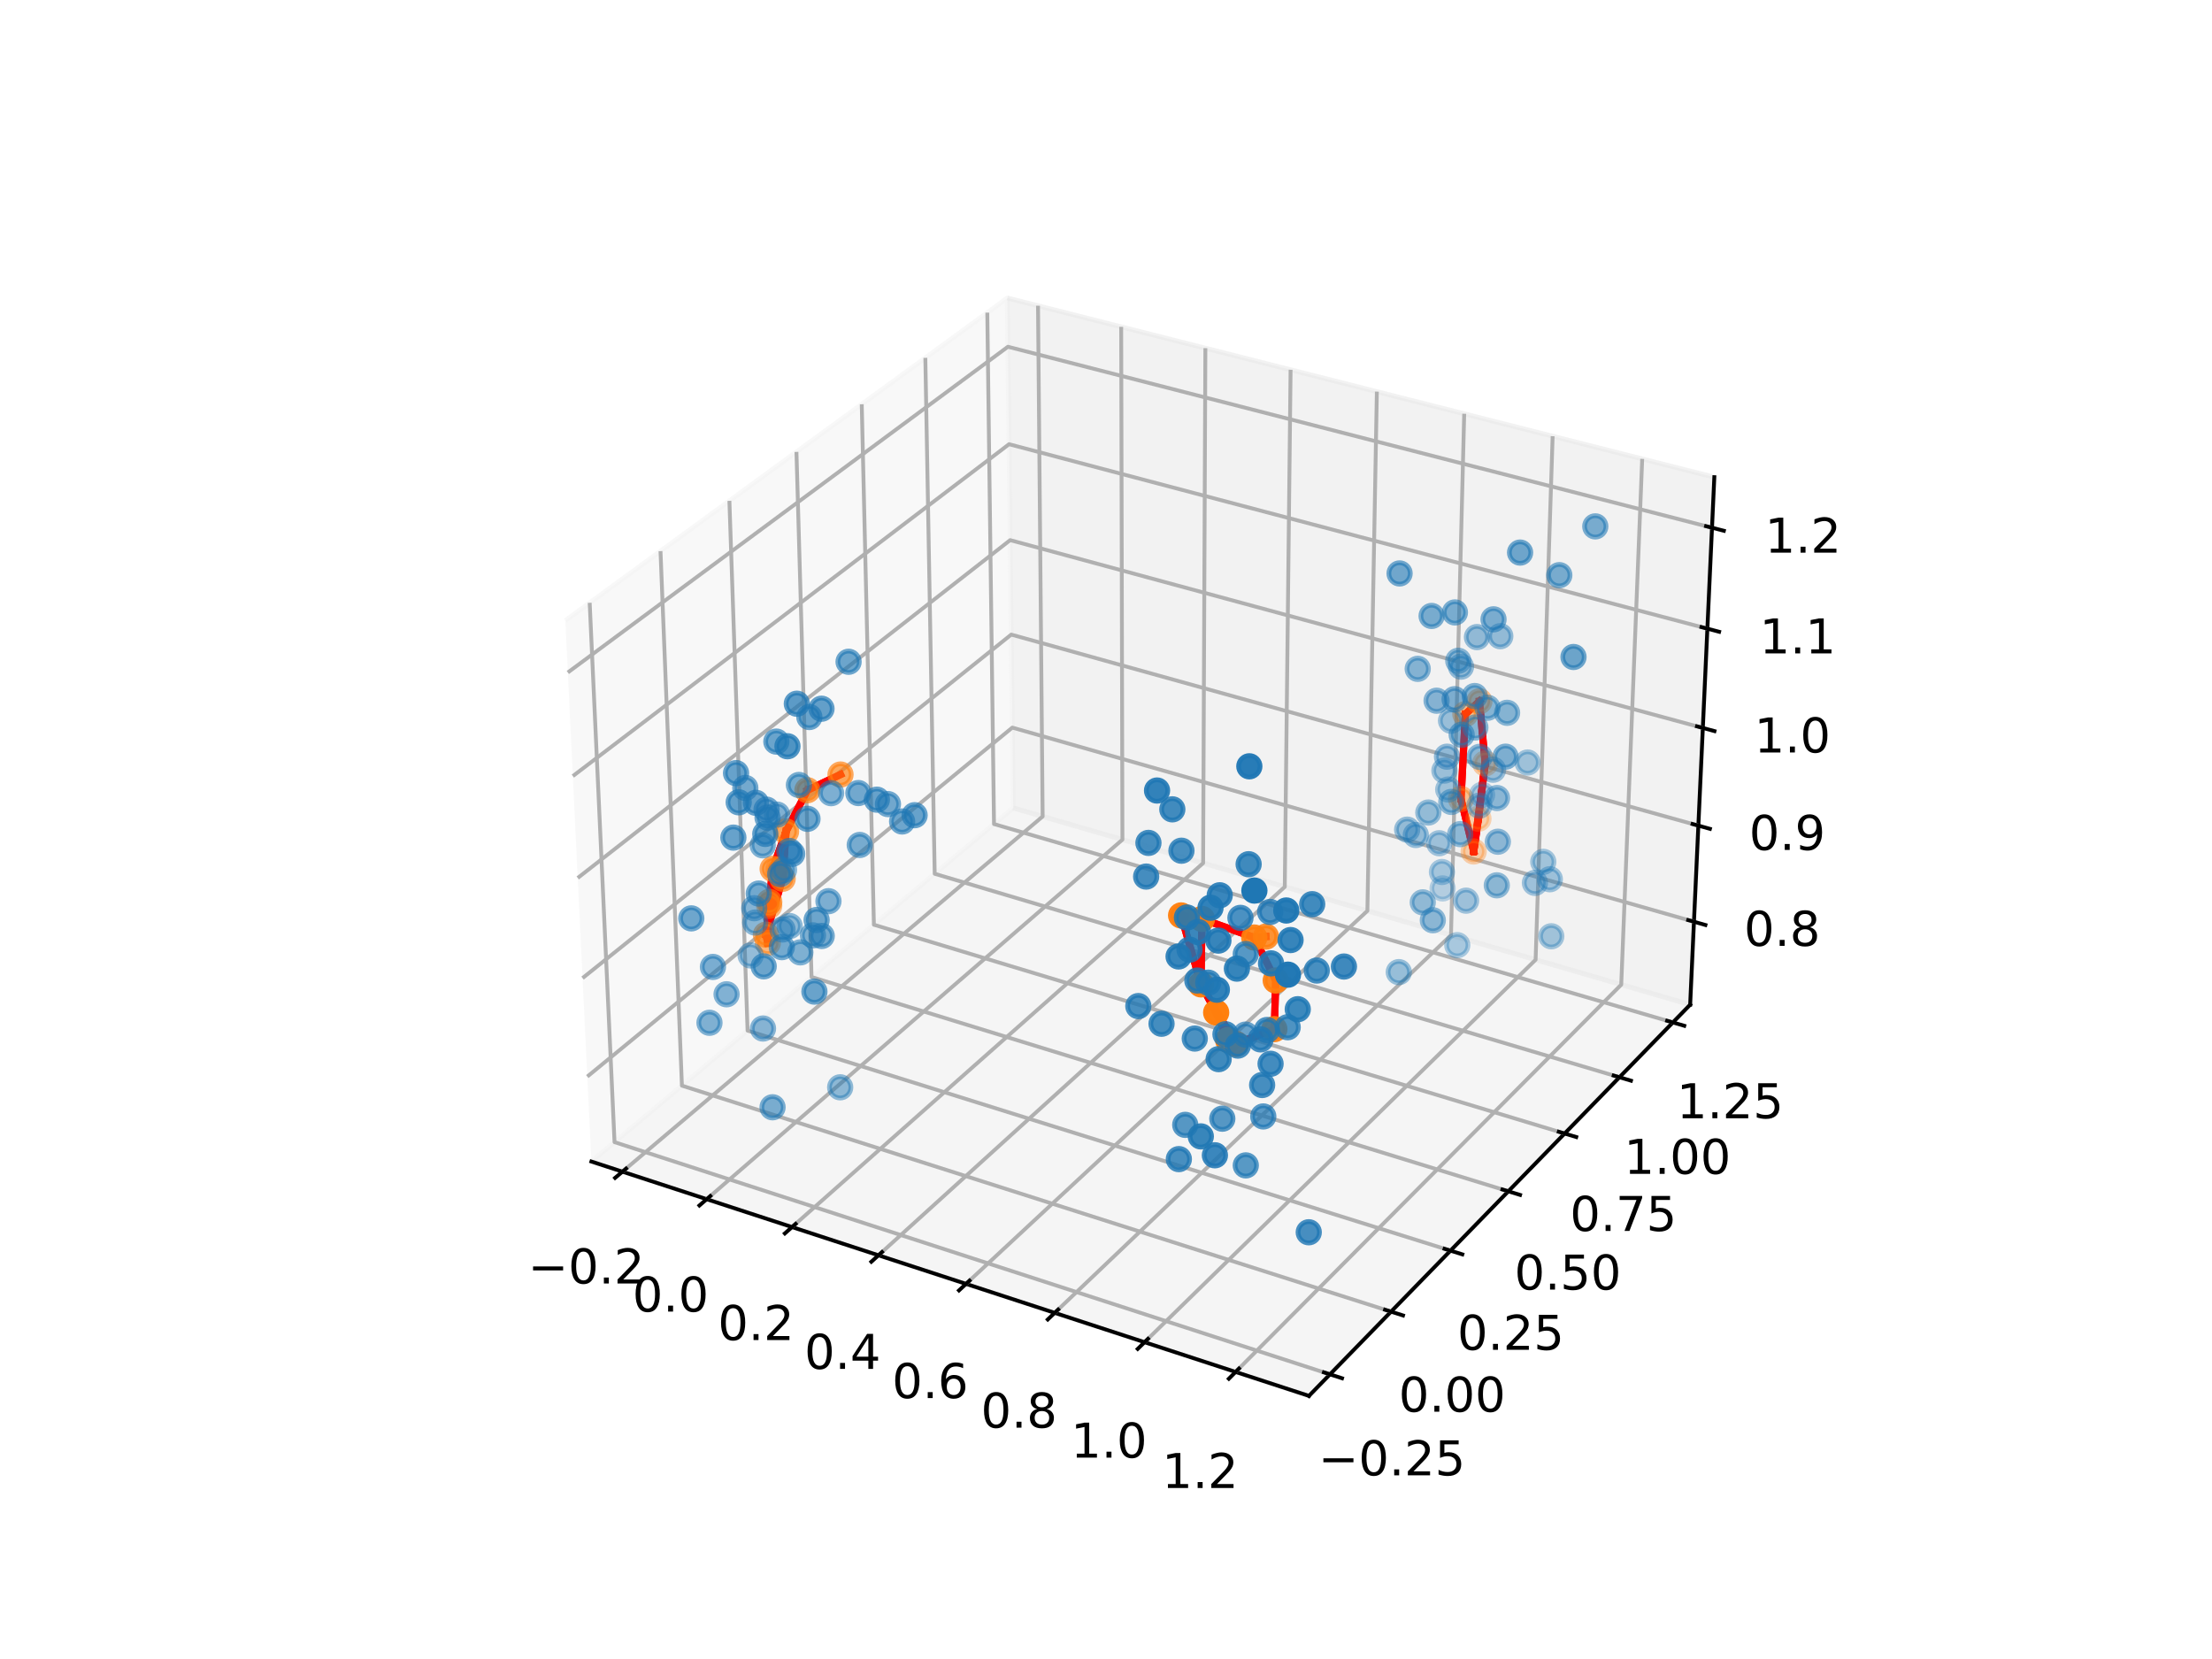 <?xml version="1.0" encoding="utf-8" standalone="no"?>
<!DOCTYPE svg PUBLIC "-//W3C//DTD SVG 1.1//EN"
  "http://www.w3.org/Graphics/SVG/1.1/DTD/svg11.dtd">
<!-- Created with matplotlib (https://matplotlib.org/) -->
<svg height="345.6pt" version="1.1" viewBox="0 0 460.8 345.6" width="460.8pt" xmlns="http://www.w3.org/2000/svg" xmlns:xlink="http://www.w3.org/1999/xlink">
 <defs>
  <style type="text/css">*{stroke-linecap:butt;stroke-linejoin:round;}</style>
 </defs>
 <g id="figure_1">
  <g id="patch_1">
   <path d="M 0 345.6 
L 460.8 345.6 
L 460.8 0 
L 0 0 
z
" style="fill:#ffffff;"/>
  </g>
  <g id="patch_2">
   <path d="M 103.104 307.584 
L 369.216 307.584 
L 369.216 41.472 
L 103.104 41.472 
z
" style="fill:#ffffff;"/>
  </g>
  <g id="pane3d_1">
   <g id="patch_3">
    <path d="M 123.197 241.969 
L 211.076 168.307 
L 209.855 62.074 
L 117.77 129.273 
" style="fill:#f2f2f2;opacity:0.5;stroke:#f2f2f2;stroke-linejoin:miter;"/>
   </g>
  </g>
  <g id="pane3d_2">
   <g id="patch_4">
    <path d="M 211.076 168.307 
L 352.09 209.295 
L 357.123 99.402 
L 209.855 62.074 
" style="fill:#e6e6e6;opacity:0.5;stroke:#e6e6e6;stroke-linejoin:miter;"/>
   </g>
  </g>
  <g id="pane3d_3">
   <g id="patch_5">
    <path d="M 123.197 241.969 
L 272.679 290.79 
L 352.09 209.295 
L 211.076 168.307 
" style="fill:#ececec;opacity:0.5;stroke:#ececec;stroke-linejoin:miter;"/>
   </g>
  </g>
  <g id="axis3d_1">
   <g id="line2d_1">
    <path d="M 123.197 241.969 
L 272.679 290.79 
" style="fill:none;stroke:#000000;stroke-linecap:square;stroke-width:0.8;"/>
   </g>
   <g id="Line3DCollection_1">
    <path d="M 129.663 244.081 
L 217.202 170.088 
L 216.239 63.692 
" style="fill:none;stroke:#b0b0b0;stroke-width:0.8;"/>
    <path d="M 147.217 249.814 
L 233.819 174.918 
L 233.564 68.084 
" style="fill:none;stroke:#b0b0b0;stroke-width:0.8;"/>
    <path d="M 164.994 255.62 
L 250.631 179.804 
L 251.101 72.529 
" style="fill:none;stroke:#b0b0b0;stroke-width:0.8;"/>
    <path d="M 183 261.501 
L 267.641 184.749 
L 268.853 77.028 
" style="fill:none;stroke:#b0b0b0;stroke-width:0.8;"/>
    <path d="M 201.239 267.458 
L 284.852 189.751 
L 286.825 81.584 
" style="fill:none;stroke:#b0b0b0;stroke-width:0.8;"/>
    <path d="M 219.715 273.492 
L 302.269 194.814 
L 305.02 86.196 
" style="fill:none;stroke:#b0b0b0;stroke-width:0.8;"/>
    <path d="M 238.433 279.605 
L 319.894 199.937 
L 323.444 90.866 
" style="fill:none;stroke:#b0b0b0;stroke-width:0.8;"/>
    <path d="M 257.399 285.8 
L 337.733 205.122 
L 342.1 95.594 
" style="fill:none;stroke:#b0b0b0;stroke-width:0.8;"/>
   </g>
   <g id="xtick_1">
    <g id="line2d_2">
     <path d="M 130.425 243.437 
L 128.135 245.372 
" style="fill:none;stroke:#000000;stroke-linecap:square;stroke-width:0.8;"/>
    </g>
    <g id="text_1">
     <!-- −0.2 -->
     <g transform="translate(109.99 267.372)scale(0.1 -0.1)">
      <defs>
       <path d="M 10.594 35.5 
L 73.188 35.5 
L 73.188 27.203 
L 10.594 27.203 
z
" id="DejaVuSans-8722"/>
       <path d="M 31.781 66.406 
Q 24.172 66.406 20.328 58.906 
Q 16.5 51.422 16.5 36.375 
Q 16.5 21.391 20.328 13.891 
Q 24.172 6.391 31.781 6.391 
Q 39.453 6.391 43.281 13.891 
Q 47.125 21.391 47.125 36.375 
Q 47.125 51.422 43.281 58.906 
Q 39.453 66.406 31.781 66.406 
z
M 31.781 74.219 
Q 44.047 74.219 50.516 64.516 
Q 56.984 54.828 56.984 36.375 
Q 56.984 17.969 50.516 8.266 
Q 44.047 -1.422 31.781 -1.422 
Q 19.531 -1.422 13.062 8.266 
Q 6.594 17.969 6.594 36.375 
Q 6.594 54.828 13.062 64.516 
Q 19.531 74.219 31.781 74.219 
z
" id="DejaVuSans-48"/>
       <path d="M 10.688 12.406 
L 21 12.406 
L 21 0 
L 10.688 0 
z
" id="DejaVuSans-46"/>
       <path d="M 19.188 8.297 
L 53.609 8.297 
L 53.609 0 
L 7.328 0 
L 7.328 8.297 
Q 12.938 14.109 22.625 23.891 
Q 32.328 33.688 34.812 36.531 
Q 39.547 41.844 41.422 45.531 
Q 43.312 49.219 43.312 52.781 
Q 43.312 58.594 39.234 62.25 
Q 35.156 65.922 28.609 65.922 
Q 23.969 65.922 18.812 64.312 
Q 13.672 62.703 7.812 59.422 
L 7.812 69.391 
Q 13.766 71.781 18.938 73 
Q 24.125 74.219 28.422 74.219 
Q 39.75 74.219 46.484 68.547 
Q 53.219 62.891 53.219 53.422 
Q 53.219 48.922 51.531 44.891 
Q 49.859 40.875 45.406 35.406 
Q 44.188 33.984 37.641 27.219 
Q 31.109 20.453 19.188 8.297 
z
" id="DejaVuSans-50"/>
      </defs>
      <use xlink:href="#DejaVuSans-8722"/>
      <use x="83.789" xlink:href="#DejaVuSans-48"/>
      <use x="147.412" xlink:href="#DejaVuSans-46"/>
      <use x="179.199" xlink:href="#DejaVuSans-50"/>
     </g>
    </g>
   </g>
   <g id="xtick_2">
    <g id="line2d_3">
     <path d="M 147.971 249.162 
L 145.704 251.122 
" style="fill:none;stroke:#000000;stroke-linecap:square;stroke-width:0.8;"/>
    </g>
    <g id="text_2">
     <!-- 0.0 -->
     <g transform="translate(131.751 273.227)scale(0.1 -0.1)">
      <use xlink:href="#DejaVuSans-48"/>
      <use x="63.623" xlink:href="#DejaVuSans-46"/>
      <use x="95.41" xlink:href="#DejaVuSans-48"/>
     </g>
    </g>
   </g>
   <g id="xtick_3">
    <g id="line2d_4">
     <path d="M 165.74 254.959 
L 163.498 256.945 
" style="fill:none;stroke:#000000;stroke-linecap:square;stroke-width:0.8;"/>
    </g>
    <g id="text_3">
     <!-- 0.2 -->
     <g transform="translate(149.547 279.156)scale(0.1 -0.1)">
      <use xlink:href="#DejaVuSans-48"/>
      <use x="63.623" xlink:href="#DejaVuSans-46"/>
      <use x="95.41" xlink:href="#DejaVuSans-50"/>
     </g>
    </g>
   </g>
   <g id="xtick_4">
    <g id="line2d_5">
     <path d="M 183.738 260.831 
L 181.52 262.842 
" style="fill:none;stroke:#000000;stroke-linecap:square;stroke-width:0.8;"/>
    </g>
    <g id="text_4">
     <!-- 0.4 -->
     <g transform="translate(167.573 285.162)scale(0.1 -0.1)">
      <defs>
       <path d="M 37.797 64.312 
L 12.891 25.391 
L 37.797 25.391 
z
M 35.203 72.906 
L 47.609 72.906 
L 47.609 25.391 
L 58.016 25.391 
L 58.016 17.188 
L 47.609 17.188 
L 47.609 0 
L 37.797 0 
L 37.797 17.188 
L 4.891 17.188 
L 4.891 26.703 
z
" id="DejaVuSans-52"/>
      </defs>
      <use xlink:href="#DejaVuSans-48"/>
      <use x="63.623" xlink:href="#DejaVuSans-46"/>
      <use x="95.41" xlink:href="#DejaVuSans-52"/>
     </g>
    </g>
   </g>
   <g id="xtick_5">
    <g id="line2d_6">
     <path d="M 201.968 266.78 
L 199.776 268.817 
" style="fill:none;stroke:#000000;stroke-linecap:square;stroke-width:0.8;"/>
    </g>
    <g id="text_5">
     <!-- 0.6 -->
     <g transform="translate(185.833 291.246)scale(0.1 -0.1)">
      <defs>
       <path d="M 33.016 40.375 
Q 26.375 40.375 22.484 35.828 
Q 18.609 31.297 18.609 23.391 
Q 18.609 15.531 22.484 10.953 
Q 26.375 6.391 33.016 6.391 
Q 39.656 6.391 43.531 10.953 
Q 47.406 15.531 47.406 23.391 
Q 47.406 31.297 43.531 35.828 
Q 39.656 40.375 33.016 40.375 
z
M 52.594 71.297 
L 52.594 62.312 
Q 48.875 64.062 45.094 64.984 
Q 41.312 65.922 37.594 65.922 
Q 27.828 65.922 22.672 59.328 
Q 17.531 52.734 16.797 39.406 
Q 19.672 43.656 24.016 45.922 
Q 28.375 48.188 33.594 48.188 
Q 44.578 48.188 50.953 41.516 
Q 57.328 34.859 57.328 23.391 
Q 57.328 12.156 50.688 5.359 
Q 44.047 -1.422 33.016 -1.422 
Q 20.359 -1.422 13.672 8.266 
Q 6.984 17.969 6.984 36.375 
Q 6.984 53.656 15.188 63.938 
Q 23.391 74.219 37.203 74.219 
Q 40.922 74.219 44.703 73.484 
Q 48.484 72.75 52.594 71.297 
z
" id="DejaVuSans-54"/>
      </defs>
      <use xlink:href="#DejaVuSans-48"/>
      <use x="63.623" xlink:href="#DejaVuSans-46"/>
      <use x="95.41" xlink:href="#DejaVuSans-54"/>
     </g>
    </g>
   </g>
   <g id="xtick_6">
    <g id="line2d_7">
     <path d="M 220.436 272.805 
L 218.27 274.869 
" style="fill:none;stroke:#000000;stroke-linecap:square;stroke-width:0.8;"/>
    </g>
    <g id="text_6">
     <!-- 0.8 -->
     <g transform="translate(204.331 297.409)scale(0.1 -0.1)">
      <defs>
       <path d="M 31.781 34.625 
Q 24.75 34.625 20.719 30.859 
Q 16.703 27.094 16.703 20.516 
Q 16.703 13.922 20.719 10.156 
Q 24.75 6.391 31.781 6.391 
Q 38.812 6.391 42.859 10.172 
Q 46.922 13.969 46.922 20.516 
Q 46.922 27.094 42.891 30.859 
Q 38.875 34.625 31.781 34.625 
z
M 21.922 38.812 
Q 15.578 40.375 12.031 44.719 
Q 8.5 49.078 8.5 55.328 
Q 8.5 64.062 14.719 69.141 
Q 20.953 74.219 31.781 74.219 
Q 42.672 74.219 48.875 69.141 
Q 55.078 64.062 55.078 55.328 
Q 55.078 49.078 51.531 44.719 
Q 48 40.375 41.703 38.812 
Q 48.828 37.156 52.797 32.312 
Q 56.781 27.484 56.781 20.516 
Q 56.781 9.906 50.312 4.234 
Q 43.844 -1.422 31.781 -1.422 
Q 19.734 -1.422 13.25 4.234 
Q 6.781 9.906 6.781 20.516 
Q 6.781 27.484 10.781 32.312 
Q 14.797 37.156 21.922 38.812 
z
M 18.312 54.391 
Q 18.312 48.734 21.844 45.562 
Q 25.391 42.391 31.781 42.391 
Q 38.141 42.391 41.719 45.562 
Q 45.312 48.734 45.312 54.391 
Q 45.312 60.062 41.719 63.234 
Q 38.141 66.406 31.781 66.406 
Q 25.391 66.406 21.844 63.234 
Q 18.312 60.062 18.312 54.391 
z
" id="DejaVuSans-56"/>
      </defs>
      <use xlink:href="#DejaVuSans-48"/>
      <use x="63.623" xlink:href="#DejaVuSans-46"/>
      <use x="95.41" xlink:href="#DejaVuSans-56"/>
     </g>
    </g>
   </g>
   <g id="xtick_7">
    <g id="line2d_8">
     <path d="M 239.145 278.91 
L 237.007 281 
" style="fill:none;stroke:#000000;stroke-linecap:square;stroke-width:0.8;"/>
    </g>
    <g id="text_7">
     <!-- 1.0 -->
     <g transform="translate(223.073 303.653)scale(0.1 -0.1)">
      <defs>
       <path d="M 12.406 8.297 
L 28.516 8.297 
L 28.516 63.922 
L 10.984 60.406 
L 10.984 69.391 
L 28.422 72.906 
L 38.281 72.906 
L 38.281 8.297 
L 54.391 8.297 
L 54.391 0 
L 12.406 0 
z
" id="DejaVuSans-49"/>
      </defs>
      <use xlink:href="#DejaVuSans-49"/>
      <use x="63.623" xlink:href="#DejaVuSans-46"/>
      <use x="95.41" xlink:href="#DejaVuSans-48"/>
     </g>
    </g>
   </g>
   <g id="xtick_8">
    <g id="line2d_9">
     <path d="M 258.101 285.094 
L 255.991 287.213 
" style="fill:none;stroke:#000000;stroke-linecap:square;stroke-width:0.8;"/>
    </g>
    <g id="text_8">
     <!-- 1.2 -->
     <g transform="translate(242.063 309.98)scale(0.1 -0.1)">
      <use xlink:href="#DejaVuSans-49"/>
      <use x="63.623" xlink:href="#DejaVuSans-46"/>
      <use x="95.41" xlink:href="#DejaVuSans-50"/>
     </g>
    </g>
   </g>
  </g>
  <g id="axis3d_2">
   <g id="line2d_10">
    <path d="M 352.09 209.295 
L 272.679 290.79 
" style="fill:none;stroke:#000000;stroke-linecap:square;stroke-width:0.8;"/>
   </g>
   <g id="Line3DCollection_2">
    <path d="M 122.841 125.573 
L 128.019 237.928 
L 277.055 286.3 
" style="fill:none;stroke:#b0b0b0;stroke-width:0.8;"/>
    <path d="M 137.593 114.807 
L 142.058 226.16 
L 289.782 273.239 
" style="fill:none;stroke:#b0b0b0;stroke-width:0.8;"/>
    <path d="M 151.945 104.334 
L 155.734 214.697 
L 302.162 260.533 
" style="fill:none;stroke:#b0b0b0;stroke-width:0.8;"/>
    <path d="M 165.915 94.139 
L 169.06 203.526 
L 314.21 248.169 
" style="fill:none;stroke:#b0b0b0;stroke-width:0.8;"/>
    <path d="M 179.516 84.214 
L 182.05 192.638 
L 325.938 236.133 
" style="fill:none;stroke:#b0b0b0;stroke-width:0.8;"/>
    <path d="M 192.764 74.546 
L 194.716 182.021 
L 337.36 224.412 
" style="fill:none;stroke:#b0b0b0;stroke-width:0.8;"/>
    <path d="M 205.672 65.126 
L 207.07 171.665 
L 348.486 212.994 
" style="fill:none;stroke:#b0b0b0;stroke-width:0.8;"/>
   </g>
   <g id="xtick_9">
    <g id="line2d_11">
     <path d="M 275.799 285.892 
L 279.57 287.116 
" style="fill:none;stroke:#000000;stroke-linecap:square;stroke-width:0.8;"/>
    </g>
    <g id="text_9">
     <!-- −0.25 -->
     <g transform="translate(274.628 307.339)scale(0.1 -0.1)">
      <defs>
       <path d="M 10.797 72.906 
L 49.516 72.906 
L 49.516 64.594 
L 19.828 64.594 
L 19.828 46.734 
Q 21.969 47.469 24.109 47.828 
Q 26.266 48.188 28.422 48.188 
Q 40.625 48.188 47.75 41.5 
Q 54.891 34.812 54.891 23.391 
Q 54.891 11.625 47.562 5.094 
Q 40.234 -1.422 26.906 -1.422 
Q 22.312 -1.422 17.547 -0.641 
Q 12.797 0.141 7.719 1.703 
L 7.719 11.625 
Q 12.109 9.234 16.797 8.062 
Q 21.484 6.891 26.703 6.891 
Q 35.156 6.891 40.078 11.328 
Q 45.016 15.766 45.016 23.391 
Q 45.016 31 40.078 35.438 
Q 35.156 39.891 26.703 39.891 
Q 22.75 39.891 18.812 39.016 
Q 14.891 38.141 10.797 36.281 
z
" id="DejaVuSans-53"/>
      </defs>
      <use xlink:href="#DejaVuSans-8722"/>
      <use x="83.789" xlink:href="#DejaVuSans-48"/>
      <use x="147.412" xlink:href="#DejaVuSans-46"/>
      <use x="179.199" xlink:href="#DejaVuSans-50"/>
      <use x="242.822" xlink:href="#DejaVuSans-53"/>
     </g>
    </g>
   </g>
   <g id="xtick_10">
    <g id="line2d_12">
     <path d="M 288.538 272.842 
L 292.273 274.033 
" style="fill:none;stroke:#000000;stroke-linecap:square;stroke-width:0.8;"/>
    </g>
    <g id="text_10">
     <!-- 0.00 -->
     <g transform="translate(291.374 294.084)scale(0.1 -0.1)">
      <use xlink:href="#DejaVuSans-48"/>
      <use x="63.623" xlink:href="#DejaVuSans-46"/>
      <use x="95.41" xlink:href="#DejaVuSans-48"/>
      <use x="159.033" xlink:href="#DejaVuSans-48"/>
     </g>
    </g>
   </g>
   <g id="xtick_11">
    <g id="line2d_13">
     <path d="M 300.93 260.148 
L 304.63 261.306 
" style="fill:none;stroke:#000000;stroke-linecap:square;stroke-width:0.8;"/>
    </g>
    <g id="text_11">
     <!-- 0.25 -->
     <g transform="translate(303.588 281.191)scale(0.1 -0.1)">
      <use xlink:href="#DejaVuSans-48"/>
      <use x="63.623" xlink:href="#DejaVuSans-46"/>
      <use x="95.41" xlink:href="#DejaVuSans-50"/>
      <use x="159.033" xlink:href="#DejaVuSans-53"/>
     </g>
    </g>
   </g>
   <g id="xtick_12">
    <g id="line2d_14">
     <path d="M 312.989 247.794 
L 316.655 248.921 
" style="fill:none;stroke:#000000;stroke-linecap:square;stroke-width:0.8;"/>
    </g>
    <g id="text_12">
     <!-- 0.50 -->
     <g transform="translate(315.474 268.644)scale(0.1 -0.1)">
      <use xlink:href="#DejaVuSans-48"/>
      <use x="63.623" xlink:href="#DejaVuSans-46"/>
      <use x="95.41" xlink:href="#DejaVuSans-53"/>
      <use x="159.033" xlink:href="#DejaVuSans-48"/>
     </g>
    </g>
   </g>
   <g id="xtick_13">
    <g id="line2d_15">
     <path d="M 324.729 235.768 
L 328.36 236.865 
" style="fill:none;stroke:#000000;stroke-linecap:square;stroke-width:0.8;"/>
    </g>
    <g id="text_13">
     <!-- 0.75 -->
     <g transform="translate(327.044 256.43)scale(0.1 -0.1)">
      <defs>
       <path d="M 8.203 72.906 
L 55.078 72.906 
L 55.078 68.703 
L 28.609 0 
L 18.312 0 
L 43.219 64.594 
L 8.203 64.594 
z
" id="DejaVuSans-55"/>
      </defs>
      <use xlink:href="#DejaVuSans-48"/>
      <use x="63.623" xlink:href="#DejaVuSans-46"/>
      <use x="95.41" xlink:href="#DejaVuSans-55"/>
      <use x="159.033" xlink:href="#DejaVuSans-53"/>
     </g>
    </g>
   </g>
   <g id="xtick_14">
    <g id="line2d_16">
     <path d="M 336.161 224.056 
L 339.759 225.125 
" style="fill:none;stroke:#000000;stroke-linecap:square;stroke-width:0.8;"/>
    </g>
    <g id="text_14">
     <!-- 1.00 -->
     <g transform="translate(338.312 244.536)scale(0.1 -0.1)">
      <use xlink:href="#DejaVuSans-49"/>
      <use x="63.623" xlink:href="#DejaVuSans-46"/>
      <use x="95.41" xlink:href="#DejaVuSans-48"/>
      <use x="159.033" xlink:href="#DejaVuSans-48"/>
     </g>
    </g>
   </g>
   <g id="xtick_15">
    <g id="line2d_17">
     <path d="M 347.299 212.647 
L 350.863 213.689 
" style="fill:none;stroke:#000000;stroke-linecap:square;stroke-width:0.8;"/>
    </g>
    <g id="text_15">
     <!-- 1.25 -->
     <g transform="translate(349.288 232.95)scale(0.1 -0.1)">
      <use xlink:href="#DejaVuSans-49"/>
      <use x="63.623" xlink:href="#DejaVuSans-46"/>
      <use x="95.41" xlink:href="#DejaVuSans-50"/>
      <use x="159.033" xlink:href="#DejaVuSans-53"/>
     </g>
    </g>
   </g>
  </g>
  <g id="axis3d_3">
   <g id="line2d_18">
    <path d="M 352.09 209.295 
L 357.123 99.402 
" style="fill:none;stroke:#000000;stroke-linecap:square;stroke-width:0.8;"/>
   </g>
   <g id="Line3DCollection_3">
    <path d="M 352.882 192.013 
L 210.884 151.572 
L 122.345 224.272 
" style="fill:none;stroke:#b0b0b0;stroke-width:0.8;"/>
    <path d="M 353.799 171.992 
L 210.661 132.196 
L 121.357 203.757 
" style="fill:none;stroke:#b0b0b0;stroke-width:0.8;"/>
    <path d="M 354.73 151.644 
L 210.435 112.52 
L 120.352 182.895 
" style="fill:none;stroke:#b0b0b0;stroke-width:0.8;"/>
    <path d="M 355.678 130.96 
L 210.205 92.535 
L 119.331 161.675 
" style="fill:none;stroke:#b0b0b0;stroke-width:0.8;"/>
    <path d="M 356.64 109.933 
L 209.971 72.234 
L 118.291 140.088 
" style="fill:none;stroke:#b0b0b0;stroke-width:0.8;"/>
   </g>
   <g id="xtick_16">
    <g id="line2d_19">
     <path d="M 351.69 191.674 
L 355.269 192.693 
" style="fill:none;stroke:#000000;stroke-linecap:square;stroke-width:0.8;"/>
    </g>
    <g id="text_16">
     <!-- 0.8 -->
     <g transform="translate(363.305 197.041)scale(0.1 -0.1)">
      <use xlink:href="#DejaVuSans-48"/>
      <use x="63.623" xlink:href="#DejaVuSans-46"/>
      <use x="95.41" xlink:href="#DejaVuSans-56"/>
     </g>
    </g>
   </g>
   <g id="xtick_17">
    <g id="line2d_20">
     <path d="M 352.596 171.658 
L 356.206 172.661 
" style="fill:none;stroke:#000000;stroke-linecap:square;stroke-width:0.8;"/>
    </g>
    <g id="text_17">
     <!-- 0.9 -->
     <g transform="translate(364.367 177.059)scale(0.1 -0.1)">
      <defs>
       <path d="M 10.984 1.516 
L 10.984 10.5 
Q 14.703 8.734 18.5 7.812 
Q 22.312 6.891 25.984 6.891 
Q 35.75 6.891 40.891 13.453 
Q 46.047 20.016 46.781 33.406 
Q 43.953 29.203 39.594 26.953 
Q 35.25 24.703 29.984 24.703 
Q 19.047 24.703 12.672 31.312 
Q 6.297 37.938 6.297 49.422 
Q 6.297 60.641 12.938 67.422 
Q 19.578 74.219 30.609 74.219 
Q 43.266 74.219 49.922 64.516 
Q 56.594 54.828 56.594 36.375 
Q 56.594 19.141 48.406 8.859 
Q 40.234 -1.422 26.422 -1.422 
Q 22.703 -1.422 18.891 -0.688 
Q 15.094 0.047 10.984 1.516 
z
M 30.609 32.422 
Q 37.25 32.422 41.125 36.953 
Q 45.016 41.5 45.016 49.422 
Q 45.016 57.281 41.125 61.844 
Q 37.25 66.406 30.609 66.406 
Q 23.969 66.406 20.094 61.844 
Q 16.219 57.281 16.219 49.422 
Q 16.219 41.5 20.094 36.953 
Q 23.969 32.422 30.609 32.422 
z
" id="DejaVuSans-57"/>
      </defs>
      <use xlink:href="#DejaVuSans-48"/>
      <use x="63.623" xlink:href="#DejaVuSans-46"/>
      <use x="95.41" xlink:href="#DejaVuSans-57"/>
     </g>
    </g>
   </g>
   <g id="xtick_18">
    <g id="line2d_21">
     <path d="M 353.518 151.315 
L 357.158 152.302 
" style="fill:none;stroke:#000000;stroke-linecap:square;stroke-width:0.8;"/>
    </g>
    <g id="text_18">
     <!-- 1.0 -->
     <g transform="translate(365.447 156.753)scale(0.1 -0.1)">
      <use xlink:href="#DejaVuSans-49"/>
      <use x="63.623" xlink:href="#DejaVuSans-46"/>
      <use x="95.41" xlink:href="#DejaVuSans-48"/>
     </g>
    </g>
   </g>
   <g id="xtick_19">
    <g id="line2d_22">
     <path d="M 354.455 130.637 
L 358.126 131.607 
" style="fill:none;stroke:#000000;stroke-linecap:square;stroke-width:0.8;"/>
    </g>
    <g id="text_19">
     <!-- 1.1 -->
     <g transform="translate(366.544 136.113)scale(0.1 -0.1)">
      <use xlink:href="#DejaVuSans-49"/>
      <use x="63.623" xlink:href="#DejaVuSans-46"/>
      <use x="95.41" xlink:href="#DejaVuSans-49"/>
     </g>
    </g>
   </g>
   <g id="xtick_20">
    <g id="line2d_23">
     <path d="M 355.407 109.616 
L 359.11 110.567 
" style="fill:none;stroke:#000000;stroke-linecap:square;stroke-width:0.8;"/>
    </g>
    <g id="text_20">
     <!-- 1.2 -->
     <g transform="translate(367.66 115.131)scale(0.1 -0.1)">
      <use xlink:href="#DejaVuSans-49"/>
      <use x="63.623" xlink:href="#DejaVuSans-46"/>
      <use x="95.41" xlink:href="#DejaVuSans-50"/>
     </g>
    </g>
   </g>
  </g>
  <g id="axes_1">
   <g id="line2d_24">
    <path clip-path="url(#pb437b26830)" d="M 307.989 170.552 
L 306.995 177.377 
" style="fill:none;stroke:#ff0000;stroke-linecap:square;stroke-width:1.5;"/>
   </g>
   <g id="line2d_25">
    <path clip-path="url(#pb437b26830)" d="M 307.989 170.552 
L 309.395 159.033 
" style="fill:none;stroke:#ff0000;stroke-linecap:square;stroke-width:1.5;"/>
   </g>
   <g id="line2d_26">
    <path clip-path="url(#pb437b26830)" d="M 309.395 159.033 
L 307.989 170.552 
" style="fill:none;stroke:#ff0000;stroke-linecap:square;stroke-width:1.5;"/>
   </g>
   <g id="line2d_27">
    <path clip-path="url(#pb437b26830)" d="M 309.395 159.033 
L 308.19 146.086 
" style="fill:none;stroke:#ff0000;stroke-linecap:square;stroke-width:1.5;"/>
   </g>
   <g id="line2d_28">
    <path clip-path="url(#pb437b26830)" d="M 309.395 159.033 
L 306.995 177.377 
" style="fill:none;stroke:#ff0000;stroke-linecap:square;stroke-width:1.5;"/>
   </g>
   <g id="line2d_29">
    <path clip-path="url(#pb437b26830)" d="M 306.995 177.377 
L 307.989 170.552 
" style="fill:none;stroke:#ff0000;stroke-linecap:square;stroke-width:1.5;"/>
   </g>
   <g id="line2d_30">
    <path clip-path="url(#pb437b26830)" d="M 306.995 177.377 
L 304.353 166.429 
" style="fill:none;stroke:#ff0000;stroke-linecap:square;stroke-width:1.5;"/>
   </g>
   <g id="line2d_31">
    <path clip-path="url(#pb437b26830)" d="M 306.995 177.377 
L 309.395 159.033 
" style="fill:none;stroke:#ff0000;stroke-linecap:square;stroke-width:1.5;"/>
   </g>
   <g id="line2d_32">
    <path clip-path="url(#pb437b26830)" d="M 304.353 166.429 
L 306.995 177.377 
" style="fill:none;stroke:#ff0000;stroke-linecap:square;stroke-width:1.5;"/>
   </g>
   <g id="line2d_33">
    <path clip-path="url(#pb437b26830)" d="M 304.353 166.429 
L 305.265 148.76 
" style="fill:none;stroke:#ff0000;stroke-linecap:square;stroke-width:1.5;"/>
   </g>
   <g id="line2d_34">
    <path clip-path="url(#pb437b26830)" d="M 305.265 148.76 
L 308.19 146.086 
" style="fill:none;stroke:#ff0000;stroke-linecap:square;stroke-width:1.5;"/>
   </g>
   <g id="line2d_35">
    <path clip-path="url(#pb437b26830)" d="M 305.265 148.76 
L 304.353 166.429 
" style="fill:none;stroke:#ff0000;stroke-linecap:square;stroke-width:1.5;"/>
   </g>
   <g id="line2d_36">
    <path clip-path="url(#pb437b26830)" d="M 308.19 146.086 
L 305.265 148.76 
" style="fill:none;stroke:#ff0000;stroke-linecap:square;stroke-width:1.5;"/>
   </g>
   <g id="line2d_37">
    <path clip-path="url(#pb437b26830)" d="M 308.19 146.086 
L 309.395 159.033 
" style="fill:none;stroke:#ff0000;stroke-linecap:square;stroke-width:1.5;"/>
   </g>
   <g id="line2d_38">
    <path clip-path="url(#pb437b26830)" d="M 160.239 188.703 
L 159.949 196.425 
" style="fill:none;stroke:#ff0000;stroke-linecap:square;stroke-width:1.5;"/>
   </g>
   <g id="line2d_39">
    <path clip-path="url(#pb437b26830)" d="M 160.239 188.703 
L 162.125 181.117 
" style="fill:none;stroke:#ff0000;stroke-linecap:square;stroke-width:1.5;"/>
   </g>
   <g id="line2d_40">
    <path clip-path="url(#pb437b26830)" d="M 162.125 181.117 
L 160.239 188.703 
" style="fill:none;stroke:#ff0000;stroke-linecap:square;stroke-width:1.5;"/>
   </g>
   <g id="line2d_41">
    <path clip-path="url(#pb437b26830)" d="M 162.125 181.117 
L 163.753 173.207 
" style="fill:none;stroke:#ff0000;stroke-linecap:square;stroke-width:1.5;"/>
   </g>
   <g id="line2d_42">
    <path clip-path="url(#pb437b26830)" d="M 163.753 173.207 
L 168.198 164.613 
" style="fill:none;stroke:#ff0000;stroke-linecap:square;stroke-width:1.5;"/>
   </g>
   <g id="line2d_43">
    <path clip-path="url(#pb437b26830)" d="M 163.753 173.207 
L 160.953 181.004 
" style="fill:none;stroke:#ff0000;stroke-linecap:square;stroke-width:1.5;"/>
   </g>
   <g id="line2d_44">
    <path clip-path="url(#pb437b26830)" d="M 163.753 173.207 
L 163.04 183.063 
" style="fill:none;stroke:#ff0000;stroke-linecap:square;stroke-width:1.5;"/>
   </g>
   <g id="line2d_45">
    <path clip-path="url(#pb437b26830)" d="M 163.753 173.207 
L 162.125 181.117 
" style="fill:none;stroke:#ff0000;stroke-linecap:square;stroke-width:1.5;"/>
   </g>
   <g id="line2d_46">
    <path clip-path="url(#pb437b26830)" d="M 163.04 183.063 
L 159.555 194.706 
" style="fill:none;stroke:#ff0000;stroke-linecap:square;stroke-width:1.5;"/>
   </g>
   <g id="line2d_47">
    <path clip-path="url(#pb437b26830)" d="M 163.04 183.063 
L 160.953 181.004 
" style="fill:none;stroke:#ff0000;stroke-linecap:square;stroke-width:1.5;"/>
   </g>
   <g id="line2d_48">
    <path clip-path="url(#pb437b26830)" d="M 163.04 183.063 
L 163.753 173.207 
" style="fill:none;stroke:#ff0000;stroke-linecap:square;stroke-width:1.5;"/>
   </g>
   <g id="line2d_49">
    <path clip-path="url(#pb437b26830)" d="M 160.953 181.004 
L 163.04 183.063 
" style="fill:none;stroke:#ff0000;stroke-linecap:square;stroke-width:1.5;"/>
   </g>
   <g id="line2d_50">
    <path clip-path="url(#pb437b26830)" d="M 160.953 181.004 
L 163.753 173.207 
" style="fill:none;stroke:#ff0000;stroke-linecap:square;stroke-width:1.5;"/>
   </g>
   <g id="line2d_51">
    <path clip-path="url(#pb437b26830)" d="M 160.953 181.004 
L 160.252 187.878 
" style="fill:none;stroke:#ff0000;stroke-linecap:square;stroke-width:1.5;"/>
   </g>
   <g id="line2d_52">
    <path clip-path="url(#pb437b26830)" d="M 160.252 187.878 
L 159.555 194.706 
" style="fill:none;stroke:#ff0000;stroke-linecap:square;stroke-width:1.5;"/>
   </g>
   <g id="line2d_53">
    <path clip-path="url(#pb437b26830)" d="M 160.252 187.878 
L 160.953 181.004 
" style="fill:none;stroke:#ff0000;stroke-linecap:square;stroke-width:1.5;"/>
   </g>
   <g id="line2d_54">
    <path clip-path="url(#pb437b26830)" d="M 159.555 194.706 
L 163.04 183.063 
" style="fill:none;stroke:#ff0000;stroke-linecap:square;stroke-width:1.5;"/>
   </g>
   <g id="line2d_55">
    <path clip-path="url(#pb437b26830)" d="M 159.555 194.706 
L 159.949 196.425 
" style="fill:none;stroke:#ff0000;stroke-linecap:square;stroke-width:1.5;"/>
   </g>
   <g id="line2d_56">
    <path clip-path="url(#pb437b26830)" d="M 159.555 194.706 
L 160.252 187.878 
" style="fill:none;stroke:#ff0000;stroke-linecap:square;stroke-width:1.5;"/>
   </g>
   <g id="line2d_57">
    <path clip-path="url(#pb437b26830)" d="M 159.949 196.425 
L 159.555 194.706 
" style="fill:none;stroke:#ff0000;stroke-linecap:square;stroke-width:1.5;"/>
   </g>
   <g id="line2d_58">
    <path clip-path="url(#pb437b26830)" d="M 159.949 196.425 
L 160.239 188.703 
" style="fill:none;stroke:#ff0000;stroke-linecap:square;stroke-width:1.5;"/>
   </g>
   <g id="line2d_59">
    <path clip-path="url(#pb437b26830)" d="M 168.198 164.613 
L 175.094 161.348 
" style="fill:none;stroke:#ff0000;stroke-linecap:square;stroke-width:1.5;"/>
   </g>
   <g id="line2d_60">
    <path clip-path="url(#pb437b26830)" d="M 168.198 164.613 
L 163.753 173.207 
" style="fill:none;stroke:#ff0000;stroke-linecap:square;stroke-width:1.5;"/>
   </g>
   <g id="line2d_61">
    <path clip-path="url(#pb437b26830)" d="M 175.094 161.348 
L 168.198 164.613 
" style="fill:none;stroke:#ff0000;stroke-linecap:square;stroke-width:1.5;"/>
   </g>
   <g id="line2d_62">
    <path clip-path="url(#pb437b26830)" d="M 255.847 216.652 
L 257.452 217.457 
" style="fill:none;stroke:#ff0000;stroke-linecap:square;stroke-width:1.5;"/>
   </g>
   <g id="line2d_63">
    <path clip-path="url(#pb437b26830)" d="M 255.847 216.652 
L 253.35 210.93 
" style="fill:none;stroke:#ff0000;stroke-linecap:square;stroke-width:1.5;"/>
   </g>
   <g id="line2d_64">
    <path clip-path="url(#pb437b26830)" d="M 253.35 210.93 
L 255.847 216.652 
" style="fill:none;stroke:#ff0000;stroke-linecap:square;stroke-width:1.5;"/>
   </g>
   <g id="line2d_65">
    <path clip-path="url(#pb437b26830)" d="M 253.35 210.93 
L 250.182 205.065 
" style="fill:none;stroke:#ff0000;stroke-linecap:square;stroke-width:1.5;"/>
   </g>
   <g id="line2d_66">
    <path clip-path="url(#pb437b26830)" d="M 253.35 210.93 
L 257.452 217.457 
" style="fill:none;stroke:#ff0000;stroke-linecap:square;stroke-width:1.5;"/>
   </g>
   <g id="line2d_67">
    <path clip-path="url(#pb437b26830)" d="M 257.452 217.457 
L 265.472 214.39 
" style="fill:none;stroke:#ff0000;stroke-linecap:square;stroke-width:1.5;"/>
   </g>
   <g id="line2d_68">
    <path clip-path="url(#pb437b26830)" d="M 257.452 217.457 
L 255.847 216.652 
" style="fill:none;stroke:#ff0000;stroke-linecap:square;stroke-width:1.5;"/>
   </g>
   <g id="line2d_69">
    <path clip-path="url(#pb437b26830)" d="M 257.452 217.457 
L 250.182 205.065 
" style="fill:none;stroke:#ff0000;stroke-linecap:square;stroke-width:1.5;"/>
   </g>
   <g id="line2d_70">
    <path clip-path="url(#pb437b26830)" d="M 257.452 217.457 
L 253.35 210.93 
" style="fill:none;stroke:#ff0000;stroke-linecap:square;stroke-width:1.5;"/>
   </g>
   <g id="line2d_71">
    <path clip-path="url(#pb437b26830)" d="M 250.182 205.065 
L 246.044 190.7 
" style="fill:none;stroke:#ff0000;stroke-linecap:square;stroke-width:1.5;"/>
   </g>
   <g id="line2d_72">
    <path clip-path="url(#pb437b26830)" d="M 250.182 205.065 
L 257.452 217.457 
" style="fill:none;stroke:#ff0000;stroke-linecap:square;stroke-width:1.5;"/>
   </g>
   <g id="line2d_73">
    <path clip-path="url(#pb437b26830)" d="M 250.182 205.065 
L 250.396 191.429 
" style="fill:none;stroke:#ff0000;stroke-linecap:square;stroke-width:1.5;"/>
   </g>
   <g id="line2d_74">
    <path clip-path="url(#pb437b26830)" d="M 250.182 205.065 
L 253.35 210.93 
" style="fill:none;stroke:#ff0000;stroke-linecap:square;stroke-width:1.5;"/>
   </g>
   <g id="line2d_75">
    <path clip-path="url(#pb437b26830)" d="M 250.396 191.429 
L 261.289 195.303 
" style="fill:none;stroke:#ff0000;stroke-linecap:square;stroke-width:1.5;"/>
   </g>
   <g id="line2d_76">
    <path clip-path="url(#pb437b26830)" d="M 250.396 191.429 
L 246.044 190.7 
" style="fill:none;stroke:#ff0000;stroke-linecap:square;stroke-width:1.5;"/>
   </g>
   <g id="line2d_77">
    <path clip-path="url(#pb437b26830)" d="M 250.396 191.429 
L 250.182 205.065 
" style="fill:none;stroke:#ff0000;stroke-linecap:square;stroke-width:1.5;"/>
   </g>
   <g id="line2d_78">
    <path clip-path="url(#pb437b26830)" d="M 246.044 190.7 
L 250.182 205.065 
" style="fill:none;stroke:#ff0000;stroke-linecap:square;stroke-width:1.5;"/>
   </g>
   <g id="line2d_79">
    <path clip-path="url(#pb437b26830)" d="M 246.044 190.7 
L 250.396 191.429 
" style="fill:none;stroke:#ff0000;stroke-linecap:square;stroke-width:1.5;"/>
   </g>
   <g id="line2d_80">
    <path clip-path="url(#pb437b26830)" d="M 261.289 195.303 
L 263.728 195.106 
" style="fill:none;stroke:#ff0000;stroke-linecap:square;stroke-width:1.5;"/>
   </g>
   <g id="line2d_81">
    <path clip-path="url(#pb437b26830)" d="M 261.289 195.303 
L 250.396 191.429 
" style="fill:none;stroke:#ff0000;stroke-linecap:square;stroke-width:1.5;"/>
   </g>
   <g id="line2d_82">
    <path clip-path="url(#pb437b26830)" d="M 261.289 195.303 
L 265.758 204.259 
" style="fill:none;stroke:#ff0000;stroke-linecap:square;stroke-width:1.5;"/>
   </g>
   <g id="line2d_83">
    <path clip-path="url(#pb437b26830)" d="M 265.758 204.259 
L 265.472 214.39 
" style="fill:none;stroke:#ff0000;stroke-linecap:square;stroke-width:1.5;"/>
   </g>
   <g id="line2d_84">
    <path clip-path="url(#pb437b26830)" d="M 265.758 204.259 
L 261.289 195.303 
" style="fill:none;stroke:#ff0000;stroke-linecap:square;stroke-width:1.5;"/>
   </g>
   <g id="line2d_85">
    <path clip-path="url(#pb437b26830)" d="M 265.472 214.39 
L 257.452 217.457 
" style="fill:none;stroke:#ff0000;stroke-linecap:square;stroke-width:1.5;"/>
   </g>
   <g id="line2d_86">
    <path clip-path="url(#pb437b26830)" d="M 265.472 214.39 
L 265.758 204.259 
" style="fill:none;stroke:#ff0000;stroke-linecap:square;stroke-width:1.5;"/>
   </g>
   <g id="line2d_87">
    <path clip-path="url(#pb437b26830)" d="M 263.728 195.106 
L 261.289 195.303 
" style="fill:none;stroke:#ff0000;stroke-linecap:square;stroke-width:1.5;"/>
   </g>
   <g id="Path3DCollection_1">
    <defs>
     <path d="M 0 2.236 
C 0.593 2.236 1.162 2 1.581 1.581 
C 2 1.162 2.236 0.593 2.236 -0 
C 2.236 -0.593 2 -1.162 1.581 -1.581 
C 1.162 -2 0.593 -2.236 0 -2.236 
C -0.593 -2.236 -1.162 -2 -1.581 -1.581 
C -2 -1.162 -2.236 -0.593 -2.236 0 
C -2.236 0.593 -2 1.162 -1.581 1.581 
C -1.162 2 -0.593 2.236 0 2.236 
z
" id="C0_0_b4e4a87164"/>
    </defs>
    <g clip-path="url(#pb437b26830)">
     <use style="fill:#ff7f0e;fill-opacity:0.3;stroke:#ff7f0e;stroke-opacity:0.3;" x="307.989" xlink:href="#C0_0_b4e4a87164" y="170.552"/>
    </g>
    <g clip-path="url(#pb437b26830)">
     <use style="fill:#ff7f0e;fill-opacity:0.329;stroke:#ff7f0e;stroke-opacity:0.329;" x="306.995" xlink:href="#C0_0_b4e4a87164" y="177.377"/>
    </g>
    <g clip-path="url(#pb437b26830)">
     <use style="fill:#ff7f0e;fill-opacity:0.368;stroke:#ff7f0e;stroke-opacity:0.368;" x="309.395" xlink:href="#C0_0_b4e4a87164" y="159.033"/>
    </g>
    <g clip-path="url(#pb437b26830)">
     <use style="fill:#ff7f0e;fill-opacity:0.419;stroke:#ff7f0e;stroke-opacity:0.419;" x="304.353" xlink:href="#C0_0_b4e4a87164" y="166.429"/>
    </g>
    <g clip-path="url(#pb437b26830)">
     <use style="fill:#ff7f0e;fill-opacity:0.47;stroke:#ff7f0e;stroke-opacity:0.47;" x="308.19" xlink:href="#C0_0_b4e4a87164" y="146.086"/>
    </g>
    <g clip-path="url(#pb437b26830)">
     <use style="fill:#ff7f0e;fill-opacity:0.489;stroke:#ff7f0e;stroke-opacity:0.489;" x="305.265" xlink:href="#C0_0_b4e4a87164" y="148.76"/>
    </g>
    <g clip-path="url(#pb437b26830)">
     <use style="fill:#ff7f0e;fill-opacity:0.512;stroke:#ff7f0e;stroke-opacity:0.512;" x="160.239" xlink:href="#C0_0_b4e4a87164" y="188.703"/>
    </g>
    <g clip-path="url(#pb437b26830)">
     <use style="fill:#ff7f0e;fill-opacity:0.531;stroke:#ff7f0e;stroke-opacity:0.531;" x="159.949" xlink:href="#C0_0_b4e4a87164" y="196.425"/>
    </g>
    <g clip-path="url(#pb437b26830)">
     <use style="fill:#ff7f0e;fill-opacity:0.586;stroke:#ff7f0e;stroke-opacity:0.586;" x="162.125" xlink:href="#C0_0_b4e4a87164" y="181.117"/>
    </g>
    <g clip-path="url(#pb437b26830)">
     <use style="fill:#ff7f0e;fill-opacity:0.607;stroke:#ff7f0e;stroke-opacity:0.607;" x="159.555" xlink:href="#C0_0_b4e4a87164" y="194.706"/>
    </g>
    <g clip-path="url(#pb437b26830)">
     <use style="fill:#ff7f0e;fill-opacity:0.64;stroke:#ff7f0e;stroke-opacity:0.64;" x="160.252" xlink:href="#C0_0_b4e4a87164" y="187.878"/>
    </g>
    <g clip-path="url(#pb437b26830)">
     <use style="fill:#ff7f0e;fill-opacity:0.649;stroke:#ff7f0e;stroke-opacity:0.649;" x="163.04" xlink:href="#C0_0_b4e4a87164" y="183.063"/>
    </g>
    <g clip-path="url(#pb437b26830)">
     <use style="fill:#ff7f0e;fill-opacity:0.669;stroke:#ff7f0e;stroke-opacity:0.669;" x="175.094" xlink:href="#C0_0_b4e4a87164" y="161.348"/>
    </g>
    <g clip-path="url(#pb437b26830)">
     <use style="fill:#ff7f0e;fill-opacity:0.671;stroke:#ff7f0e;stroke-opacity:0.671;" x="163.753" xlink:href="#C0_0_b4e4a87164" y="173.207"/>
    </g>
    <g clip-path="url(#pb437b26830)">
     <use style="fill:#ff7f0e;fill-opacity:0.674;stroke:#ff7f0e;stroke-opacity:0.674;" x="160.953" xlink:href="#C0_0_b4e4a87164" y="181.004"/>
    </g>
    <g clip-path="url(#pb437b26830)">
     <use style="fill:#ff7f0e;fill-opacity:0.679;stroke:#ff7f0e;stroke-opacity:0.679;" x="168.198" xlink:href="#C0_0_b4e4a87164" y="164.613"/>
    </g>
    <g clip-path="url(#pb437b26830)">
     <use style="fill:#ff7f0e;fill-opacity:0.831;stroke:#ff7f0e;stroke-opacity:0.831;" x="263.728" xlink:href="#C0_0_b4e4a87164" y="195.106"/>
    </g>
    <g clip-path="url(#pb437b26830)">
     <use style="fill:#ff7f0e;fill-opacity:0.913;stroke:#ff7f0e;stroke-opacity:0.913;" x="261.289" xlink:href="#C0_0_b4e4a87164" y="195.303"/>
    </g>
    <g clip-path="url(#pb437b26830)">
     <use style="fill:#ff7f0e;fill-opacity:0.916;stroke:#ff7f0e;stroke-opacity:0.916;" x="265.472" xlink:href="#C0_0_b4e4a87164" y="214.39"/>
    </g>
    <g clip-path="url(#pb437b26830)">
     <use style="fill:#ff7f0e;fill-opacity:0.92;stroke:#ff7f0e;stroke-opacity:0.92;" x="265.758" xlink:href="#C0_0_b4e4a87164" y="204.259"/>
    </g>
    <g clip-path="url(#pb437b26830)">
     <use style="fill:#ff7f0e;fill-opacity:0.95;stroke:#ff7f0e;stroke-opacity:0.95;" x="257.452" xlink:href="#C0_0_b4e4a87164" y="217.457"/>
    </g>
    <g clip-path="url(#pb437b26830)">
     <use style="fill:#ff7f0e;fill-opacity:0.958;stroke:#ff7f0e;stroke-opacity:0.958;" x="250.396" xlink:href="#C0_0_b4e4a87164" y="191.429"/>
    </g>
    <g clip-path="url(#pb437b26830)">
     <use style="fill:#ff7f0e;fill-opacity:0.959;stroke:#ff7f0e;stroke-opacity:0.959;" x="250.182" xlink:href="#C0_0_b4e4a87164" y="205.065"/>
    </g>
    <g clip-path="url(#pb437b26830)">
     <use style="fill:#ff7f0e;fill-opacity:0.96;stroke:#ff7f0e;stroke-opacity:0.96;" x="246.044" xlink:href="#C0_0_b4e4a87164" y="190.7"/>
    </g>
    <g clip-path="url(#pb437b26830)">
     <use style="fill:#ff7f0e;fill-opacity:0.989;stroke:#ff7f0e;stroke-opacity:0.989;" x="253.35" xlink:href="#C0_0_b4e4a87164" y="210.93"/>
    </g>
    <g clip-path="url(#pb437b26830)">
     <use style="fill:#ff7f0e;stroke:#ff7f0e;" x="255.847" xlink:href="#C0_0_b4e4a87164" y="216.652"/>
    </g>
   </g>
   <g id="Path3DCollection_2">
    <defs>
     <path d="M 0 2.236 
C 0.593 2.236 1.162 2 1.581 1.581 
C 2 1.162 2.236 0.593 2.236 -0 
C 2.236 -0.593 2 -1.162 1.581 -1.581 
C 1.162 -2 0.593 -2.236 0 -2.236 
C -0.593 -2.236 -1.162 -2 -1.581 -1.581 
C -2 -1.162 -2.236 -0.593 -2.236 0 
C -2.236 0.593 -2 1.162 -1.581 1.581 
C -1.162 2 -0.593 2.236 0 2.236 
z
" id="C1_0_3ce9e9162a"/>
    </defs>
    <g clip-path="url(#pb437b26830)">
     <use style="fill:#1f77b4;fill-opacity:0.3;stroke:#1f77b4;stroke-opacity:0.3;" x="300.516" xlink:href="#C1_0_3ce9e9162a" y="185.073"/>
    </g>
    <g clip-path="url(#pb437b26830)">
     <use style="fill:#1f77b4;fill-opacity:0.334;stroke:#1f77b4;stroke-opacity:0.334;" x="308.744" xlink:href="#C1_0_3ce9e9162a" y="165.564"/>
    </g>
    <g clip-path="url(#pb437b26830)">
     <use style="fill:#1f77b4;fill-opacity:0.363;stroke:#1f77b4;stroke-opacity:0.363;" x="303.579" xlink:href="#C1_0_3ce9e9162a" y="196.893"/>
    </g>
    <g clip-path="url(#pb437b26830)">
     <use style="fill:#1f77b4;fill-opacity:0.371;stroke:#1f77b4;stroke-opacity:0.371;" x="300.383" xlink:href="#C1_0_3ce9e9162a" y="181.652"/>
    </g>
    <g clip-path="url(#pb437b26830)">
     <use style="fill:#1f77b4;fill-opacity:0.379;stroke:#1f77b4;stroke-opacity:0.379;" x="321.493" xlink:href="#C1_0_3ce9e9162a" y="179.536"/>
    </g>
    <g clip-path="url(#pb437b26830)">
     <use style="fill:#1f77b4;fill-opacity:0.387;stroke:#1f77b4;stroke-opacity:0.387;" x="323.158" xlink:href="#C1_0_3ce9e9162a" y="195.045"/>
    </g>
    <g clip-path="url(#pb437b26830)">
     <use style="fill:#1f77b4;fill-opacity:0.389;stroke:#1f77b4;stroke-opacity:0.389;" x="308.187" xlink:href="#C1_0_3ce9e9162a" y="167.826"/>
    </g>
    <g clip-path="url(#pb437b26830)">
     <use style="fill:#1f77b4;fill-opacity:0.397;stroke:#1f77b4;stroke-opacity:0.397;" x="301.687" xlink:href="#C1_0_3ce9e9162a" y="164.47"/>
    </g>
    <g clip-path="url(#pb437b26830)">
     <use style="fill:#1f77b4;fill-opacity:0.398;stroke:#1f77b4;stroke-opacity:0.398;" x="318.228" xlink:href="#C1_0_3ce9e9162a" y="158.844"/>
    </g>
    <g clip-path="url(#pb437b26830)">
     <use style="fill:#1f77b4;fill-opacity:0.399;stroke:#1f77b4;stroke-opacity:0.399;" x="319.755" xlink:href="#C1_0_3ce9e9162a" y="183.92"/>
    </g>
    <g clip-path="url(#pb437b26830)">
     <use style="fill:#1f77b4;fill-opacity:0.4;stroke:#1f77b4;stroke-opacity:0.4;" x="299.811" xlink:href="#C1_0_3ce9e9162a" y="175.659"/>
    </g>
    <g clip-path="url(#pb437b26830)">
     <use style="fill:#1f77b4;fill-opacity:0.401;stroke:#1f77b4;stroke-opacity:0.401;" x="305.412" xlink:href="#C1_0_3ce9e9162a" y="187.626"/>
    </g>
    <g clip-path="url(#pb437b26830)">
     <use style="fill:#1f77b4;fill-opacity:0.405;stroke:#1f77b4;stroke-opacity:0.405;" x="322.857" xlink:href="#C1_0_3ce9e9162a" y="183.162"/>
    </g>
    <g clip-path="url(#pb437b26830)">
     <use style="fill:#1f77b4;fill-opacity:0.407;stroke:#1f77b4;stroke-opacity:0.407;" x="300.895" xlink:href="#C1_0_3ce9e9162a" y="160.53"/>
    </g>
    <g clip-path="url(#pb437b26830)">
     <use style="fill:#1f77b4;fill-opacity:0.418;stroke:#1f77b4;stroke-opacity:0.418;" x="311.031" xlink:href="#C1_0_3ce9e9162a" y="160.349"/>
    </g>
    <g clip-path="url(#pb437b26830)">
     <use style="fill:#1f77b4;fill-opacity:0.423;stroke:#1f77b4;stroke-opacity:0.423;" x="302.276" xlink:href="#C1_0_3ce9e9162a" y="150.142"/>
    </g>
    <g clip-path="url(#pb437b26830)">
     <use style="fill:#1f77b4;fill-opacity:0.436;stroke:#1f77b4;stroke-opacity:0.436;" x="291.393" xlink:href="#C1_0_3ce9e9162a" y="202.51"/>
    </g>
    <g clip-path="url(#pb437b26830)">
     <use style="fill:#1f77b4;fill-opacity:0.442;stroke:#1f77b4;stroke-opacity:0.442;" x="293.137" xlink:href="#C1_0_3ce9e9162a" y="172.828"/>
    </g>
    <g clip-path="url(#pb437b26830)">
     <use style="fill:#1f77b4;fill-opacity:0.449;stroke:#1f77b4;stroke-opacity:0.449;" x="294.939" xlink:href="#C1_0_3ce9e9162a" y="173.947"/>
    </g>
    <g clip-path="url(#pb437b26830)">
     <use style="fill:#1f77b4;fill-opacity:0.453;stroke:#1f77b4;stroke-opacity:0.453;" x="297.547" xlink:href="#C1_0_3ce9e9162a" y="169.263"/>
    </g>
    <g clip-path="url(#pb437b26830)">
     <use style="fill:#1f77b4;fill-opacity:0.457;stroke:#1f77b4;stroke-opacity:0.457;" x="312.54" xlink:href="#C1_0_3ce9e9162a" y="132.531"/>
    </g>
    <g clip-path="url(#pb437b26830)">
     <use style="fill:#1f77b4;fill-opacity:0.458;stroke:#1f77b4;stroke-opacity:0.458;" x="156.37" xlink:href="#C1_0_3ce9e9162a" y="199.037"/>
    </g>
    <g clip-path="url(#pb437b26830)">
     <use style="fill:#1f77b4;fill-opacity:0.458;stroke:#1f77b4;stroke-opacity:0.458;" x="307.676" xlink:href="#C1_0_3ce9e9162a" y="132.718"/>
    </g>
    <g clip-path="url(#pb437b26830)">
     <use style="fill:#1f77b4;fill-opacity:0.459;stroke:#1f77b4;stroke-opacity:0.459;" x="304.354" xlink:href="#C1_0_3ce9e9162a" y="138.871"/>
    </g>
    <g clip-path="url(#pb437b26830)">
     <use style="fill:#1f77b4;fill-opacity:0.46;stroke:#1f77b4;stroke-opacity:0.46;" x="301.435" xlink:href="#C1_0_3ce9e9162a" y="157.631"/>
    </g>
    <g clip-path="url(#pb437b26830)">
     <use style="fill:#1f77b4;fill-opacity:0.463;stroke:#1f77b4;stroke-opacity:0.463;" x="296.386" xlink:href="#C1_0_3ce9e9162a" y="187.974"/>
    </g>
    <g clip-path="url(#pb437b26830)">
     <use style="fill:#1f77b4;fill-opacity:0.472;stroke:#1f77b4;stroke-opacity:0.472;" x="304.189" xlink:href="#C1_0_3ce9e9162a" y="173.762"/>
    </g>
    <g clip-path="url(#pb437b26830)">
     <use style="fill:#1f77b4;fill-opacity:0.479;stroke:#1f77b4;stroke-opacity:0.479;" x="302.326" xlink:href="#C1_0_3ce9e9162a" y="167.056"/>
    </g>
    <g clip-path="url(#pb437b26830)">
     <use style="fill:#1f77b4;fill-opacity:0.481;stroke:#1f77b4;stroke-opacity:0.481;" x="311.811" xlink:href="#C1_0_3ce9e9162a" y="184.429"/>
    </g>
    <g clip-path="url(#pb437b26830)">
     <use style="fill:#1f77b4;fill-opacity:0.481;stroke:#1f77b4;stroke-opacity:0.481;" x="175.025" xlink:href="#C1_0_3ce9e9162a" y="226.506"/>
    </g>
    <g clip-path="url(#pb437b26830)">
     <use style="fill:#1f77b4;fill-opacity:0.482;stroke:#1f77b4;stroke-opacity:0.482;" x="308.25" xlink:href="#C1_0_3ce9e9162a" y="157.658"/>
    </g>
    <g clip-path="url(#pb437b26830)">
     <use style="fill:#1f77b4;fill-opacity:0.482;stroke:#1f77b4;stroke-opacity:0.482;" x="312.034" xlink:href="#C1_0_3ce9e9162a" y="175.345"/>
    </g>
    <g clip-path="url(#pb437b26830)">
     <use style="fill:#1f77b4;fill-opacity:0.488;stroke:#1f77b4;stroke-opacity:0.488;" x="298.481" xlink:href="#C1_0_3ce9e9162a" y="191.707"/>
    </g>
    <g clip-path="url(#pb437b26830)">
     <use style="fill:#1f77b4;fill-opacity:0.488;stroke:#1f77b4;stroke-opacity:0.488;" x="311.857" xlink:href="#C1_0_3ce9e9162a" y="166.246"/>
    </g>
    <g clip-path="url(#pb437b26830)">
     <use style="fill:#1f77b4;fill-opacity:0.495;stroke:#1f77b4;stroke-opacity:0.495;" x="164.502" xlink:href="#C1_0_3ce9e9162a" y="192.91"/>
    </g>
    <g clip-path="url(#pb437b26830)">
     <use style="fill:#1f77b4;fill-opacity:0.503;stroke:#1f77b4;stroke-opacity:0.503;" x="307.348" xlink:href="#C1_0_3ce9e9162a" y="151.549"/>
    </g>
    <g clip-path="url(#pb437b26830)">
     <use style="fill:#1f77b4;fill-opacity:0.504;stroke:#1f77b4;stroke-opacity:0.504;" x="163.326" xlink:href="#C1_0_3ce9e9162a" y="181.213"/>
    </g>
    <g clip-path="url(#pb437b26830)">
     <use style="fill:#1f77b4;fill-opacity:0.507;stroke:#1f77b4;stroke-opacity:0.507;" x="303.786" xlink:href="#C1_0_3ce9e9162a" y="137.657"/>
    </g>
    <g clip-path="url(#pb437b26830)">
     <use style="fill:#1f77b4;fill-opacity:0.509;stroke:#1f77b4;stroke-opacity:0.509;" x="157.322" xlink:href="#C1_0_3ce9e9162a" y="192.189"/>
    </g>
    <g clip-path="url(#pb437b26830)">
     <use style="fill:#1f77b4;fill-opacity:0.511;stroke:#1f77b4;stroke-opacity:0.511;" x="309.883" xlink:href="#C1_0_3ce9e9162a" y="147.442"/>
    </g>
    <g clip-path="url(#pb437b26830)">
     <use style="fill:#1f77b4;fill-opacity:0.513;stroke:#1f77b4;stroke-opacity:0.513;" x="313.954" xlink:href="#C1_0_3ce9e9162a" y="148.491"/>
    </g>
    <g clip-path="url(#pb437b26830)">
     <use style="fill:#1f77b4;fill-opacity:0.517;stroke:#1f77b4;stroke-opacity:0.517;" x="299.265" xlink:href="#C1_0_3ce9e9162a" y="145.97"/>
    </g>
    <g clip-path="url(#pb437b26830)">
     <use style="fill:#1f77b4;fill-opacity:0.517;stroke:#1f77b4;stroke-opacity:0.517;" x="158.946" xlink:href="#C1_0_3ce9e9162a" y="214.26"/>
    </g>
    <g clip-path="url(#pb437b26830)">
     <use style="fill:#1f77b4;fill-opacity:0.523;stroke:#1f77b4;stroke-opacity:0.523;" x="295.336" xlink:href="#C1_0_3ce9e9162a" y="139.332"/>
    </g>
    <g clip-path="url(#pb437b26830)">
     <use style="fill:#1f77b4;fill-opacity:0.525;stroke:#1f77b4;stroke-opacity:0.525;" x="157.119" xlink:href="#C1_0_3ce9e9162a" y="189.198"/>
    </g>
    <g clip-path="url(#pb437b26830)">
     <use style="fill:#1f77b4;fill-opacity:0.525;stroke:#1f77b4;stroke-opacity:0.525;" x="163.018" xlink:href="#C1_0_3ce9e9162a" y="193.627"/>
    </g>
    <g clip-path="url(#pb437b26830)">
     <use style="fill:#1f77b4;fill-opacity:0.528;stroke:#1f77b4;stroke-opacity:0.528;" x="304.493" xlink:href="#C1_0_3ce9e9162a" y="153.065"/>
    </g>
    <g clip-path="url(#pb437b26830)">
     <use style="fill:#1f77b4;fill-opacity:0.531;stroke:#1f77b4;stroke-opacity:0.531;" x="307.207" xlink:href="#C1_0_3ce9e9162a" y="144.994"/>
    </g>
    <g clip-path="url(#pb437b26830)">
     <use style="fill:#1f77b4;fill-opacity:0.543;stroke:#1f77b4;stroke-opacity:0.543;" x="151.356" xlink:href="#C1_0_3ce9e9162a" y="207.127"/>
    </g>
    <g clip-path="url(#pb437b26830)">
     <use style="fill:#1f77b4;fill-opacity:0.551;stroke:#1f77b4;stroke-opacity:0.551;" x="303.022" xlink:href="#C1_0_3ce9e9162a" y="145.656"/>
    </g>
    <g clip-path="url(#pb437b26830)">
     <use style="fill:#1f77b4;fill-opacity:0.551;stroke:#1f77b4;stroke-opacity:0.551;" x="161.877" xlink:href="#C1_0_3ce9e9162a" y="169.696"/>
    </g>
    <g clip-path="url(#pb437b26830)">
     <use style="fill:#1f77b4;fill-opacity:0.554;stroke:#1f77b4;stroke-opacity:0.554;" x="313.634" xlink:href="#C1_0_3ce9e9162a" y="157.628"/>
    </g>
    <g clip-path="url(#pb437b26830)">
     <use style="fill:#1f77b4;fill-opacity:0.556;stroke:#1f77b4;stroke-opacity:0.556;" x="147.797" xlink:href="#C1_0_3ce9e9162a" y="213.063"/>
    </g>
    <g clip-path="url(#pb437b26830)">
     <use style="fill:#1f77b4;fill-opacity:0.562;stroke:#1f77b4;stroke-opacity:0.562;" x="158.891" xlink:href="#C1_0_3ce9e9162a" y="176.094"/>
    </g>
    <g clip-path="url(#pb437b26830)">
     <use style="fill:#1f77b4;fill-opacity:0.562;stroke:#1f77b4;stroke-opacity:0.562;" x="166.726" xlink:href="#C1_0_3ce9e9162a" y="198.397"/>
    </g>
    <g clip-path="url(#pb437b26830)">
     <use style="fill:#1f77b4;fill-opacity:0.563;stroke:#1f77b4;stroke-opacity:0.563;" x="169.356" xlink:href="#C1_0_3ce9e9162a" y="194.857"/>
    </g>
    <g clip-path="url(#pb437b26830)">
     <use style="fill:#1f77b4;fill-opacity:0.565;stroke:#1f77b4;stroke-opacity:0.565;" x="311.128" xlink:href="#C1_0_3ce9e9162a" y="129.016"/>
    </g>
    <g clip-path="url(#pb437b26830)">
     <use style="fill:#1f77b4;fill-opacity:0.566;stroke:#1f77b4;stroke-opacity:0.566;" x="173.136" xlink:href="#C1_0_3ce9e9162a" y="165.232"/>
    </g>
    <g clip-path="url(#pb437b26830)">
     <use style="fill:#1f77b4;fill-opacity:0.568;stroke:#1f77b4;stroke-opacity:0.568;" x="172.582" xlink:href="#C1_0_3ce9e9162a" y="187.732"/>
    </g>
    <g clip-path="url(#pb437b26830)">
     <use style="fill:#1f77b4;fill-opacity:0.57;stroke:#1f77b4;stroke-opacity:0.57;" x="303.086" xlink:href="#C1_0_3ce9e9162a" y="127.58"/>
    </g>
    <g clip-path="url(#pb437b26830)">
     <use style="fill:#1f77b4;fill-opacity:0.572;stroke:#1f77b4;stroke-opacity:0.572;" x="298.229" xlink:href="#C1_0_3ce9e9162a" y="128.314"/>
    </g>
    <g clip-path="url(#pb437b26830)">
     <use style="fill:#1f77b4;fill-opacity:0.574;stroke:#1f77b4;stroke-opacity:0.574;" x="332.328" xlink:href="#C1_0_3ce9e9162a" y="109.656"/>
    </g>
    <g clip-path="url(#pb437b26830)">
     <use style="fill:#1f77b4;fill-opacity:0.581;stroke:#1f77b4;stroke-opacity:0.581;" x="324.83" xlink:href="#C1_0_3ce9e9162a" y="119.816"/>
    </g>
    <g clip-path="url(#pb437b26830)">
     <use style="fill:#1f77b4;fill-opacity:0.581;stroke:#1f77b4;stroke-opacity:0.581;" x="160.937" xlink:href="#C1_0_3ce9e9162a" y="230.666"/>
    </g>
    <g clip-path="url(#pb437b26830)">
     <use style="fill:#1f77b4;fill-opacity:0.582;stroke:#1f77b4;stroke-opacity:0.582;" x="148.517" xlink:href="#C1_0_3ce9e9162a" y="201.429"/>
    </g>
    <g clip-path="url(#pb437b26830)">
     <use style="fill:#1f77b4;fill-opacity:0.591;stroke:#1f77b4;stroke-opacity:0.591;" x="179.101" xlink:href="#C1_0_3ce9e9162a" y="176.021"/>
    </g>
    <g clip-path="url(#pb437b26830)">
     <use style="fill:#1f77b4;fill-opacity:0.602;stroke:#1f77b4;stroke-opacity:0.602;" x="155.262" xlink:href="#C1_0_3ce9e9162a" y="164.146"/>
    </g>
    <g clip-path="url(#pb437b26830)">
     <use style="fill:#1f77b4;fill-opacity:0.603;stroke:#1f77b4;stroke-opacity:0.603;" x="166.432" xlink:href="#C1_0_3ce9e9162a" y="163.524"/>
    </g>
    <g clip-path="url(#pb437b26830)">
     <use style="fill:#1f77b4;fill-opacity:0.605;stroke:#1f77b4;stroke-opacity:0.605;" x="162.869" xlink:href="#C1_0_3ce9e9162a" y="197.306"/>
    </g>
    <g clip-path="url(#pb437b26830)">
     <use style="fill:#1f77b4;fill-opacity:0.61;stroke:#1f77b4;stroke-opacity:0.61;" x="291.557" xlink:href="#C1_0_3ce9e9162a" y="119.456"/>
    </g>
    <g clip-path="url(#pb437b26830)">
     <use style="fill:#1f77b4;fill-opacity:0.614;stroke:#1f77b4;stroke-opacity:0.614;" x="171.179" xlink:href="#C1_0_3ce9e9162a" y="194.98"/>
    </g>
    <g clip-path="url(#pb437b26830)">
     <use style="fill:#1f77b4;fill-opacity:0.617;stroke:#1f77b4;stroke-opacity:0.617;" x="178.811" xlink:href="#C1_0_3ce9e9162a" y="165.207"/>
    </g>
    <g clip-path="url(#pb437b26830)">
     <use style="fill:#1f77b4;fill-opacity:0.618;stroke:#1f77b4;stroke-opacity:0.618;" x="184.977" xlink:href="#C1_0_3ce9e9162a" y="167.504"/>
    </g>
    <g clip-path="url(#pb437b26830)">
     <use style="fill:#1f77b4;fill-opacity:0.619;stroke:#1f77b4;stroke-opacity:0.619;" x="162.523" xlink:href="#C1_0_3ce9e9162a" y="182.084"/>
    </g>
    <g clip-path="url(#pb437b26830)">
     <use style="fill:#1f77b4;fill-opacity:0.62;stroke:#1f77b4;stroke-opacity:0.62;" x="158.064" xlink:href="#C1_0_3ce9e9162a" y="186.145"/>
    </g>
    <g clip-path="url(#pb437b26830)">
     <use style="fill:#1f77b4;fill-opacity:0.622;stroke:#1f77b4;stroke-opacity:0.622;" x="316.66" xlink:href="#C1_0_3ce9e9162a" y="115.111"/>
    </g>
    <g clip-path="url(#pb437b26830)">
     <use style="fill:#1f77b4;fill-opacity:0.63;stroke:#1f77b4;stroke-opacity:0.63;" x="327.787" xlink:href="#C1_0_3ce9e9162a" y="136.863"/>
    </g>
    <g clip-path="url(#pb437b26830)">
     <use style="fill:#1f77b4;fill-opacity:0.631;stroke:#1f77b4;stroke-opacity:0.631;" x="144.006" xlink:href="#C1_0_3ce9e9162a" y="191.314"/>
    </g>
    <g clip-path="url(#pb437b26830)">
     <use style="fill:#1f77b4;fill-opacity:0.632;stroke:#1f77b4;stroke-opacity:0.632;" x="187.925" xlink:href="#C1_0_3ce9e9162a" y="171.129"/>
    </g>
    <g clip-path="url(#pb437b26830)">
     <use style="fill:#1f77b4;fill-opacity:0.635;stroke:#1f77b4;stroke-opacity:0.635;" x="159.893" xlink:href="#C1_0_3ce9e9162a" y="170.323"/>
    </g>
    <g clip-path="url(#pb437b26830)">
     <use style="fill:#1f77b4;fill-opacity:0.636;stroke:#1f77b4;stroke-opacity:0.636;" x="164.443" xlink:href="#C1_0_3ce9e9162a" y="177.272"/>
    </g>
    <g clip-path="url(#pb437b26830)">
     <use style="fill:#1f77b4;fill-opacity:0.637;stroke:#1f77b4;stroke-opacity:0.637;" x="159.094" xlink:href="#C1_0_3ce9e9162a" y="201.305"/>
    </g>
    <g clip-path="url(#pb437b26830)">
     <use style="fill:#1f77b4;fill-opacity:0.644;stroke:#1f77b4;stroke-opacity:0.644;" x="159.685" xlink:href="#C1_0_3ce9e9162a" y="168.666"/>
    </g>
    <g clip-path="url(#pb437b26830)">
     <use style="fill:#1f77b4;fill-opacity:0.645;stroke:#1f77b4;stroke-opacity:0.645;" x="170.12" xlink:href="#C1_0_3ce9e9162a" y="191.649"/>
    </g>
    <g clip-path="url(#pb437b26830)">
     <use style="fill:#1f77b4;fill-opacity:0.645;stroke:#1f77b4;stroke-opacity:0.645;" x="168.217" xlink:href="#C1_0_3ce9e9162a" y="170.576"/>
    </g>
    <g clip-path="url(#pb437b26830)">
     <use style="fill:#1f77b4;fill-opacity:0.646;stroke:#1f77b4;stroke-opacity:0.646;" x="176.775" xlink:href="#C1_0_3ce9e9162a" y="137.859"/>
    </g>
    <g clip-path="url(#pb437b26830)">
     <use style="fill:#1f77b4;fill-opacity:0.653;stroke:#1f77b4;stroke-opacity:0.653;" x="161.726" xlink:href="#C1_0_3ce9e9162a" y="154.487"/>
    </g>
    <g clip-path="url(#pb437b26830)">
     <use style="fill:#1f77b4;fill-opacity:0.653;stroke:#1f77b4;stroke-opacity:0.653;" x="168.604" xlink:href="#C1_0_3ce9e9162a" y="149.37"/>
    </g>
    <g clip-path="url(#pb437b26830)">
     <use style="fill:#1f77b4;fill-opacity:0.656;stroke:#1f77b4;stroke-opacity:0.656;" x="169.657" xlink:href="#C1_0_3ce9e9162a" y="206.57"/>
    </g>
    <g clip-path="url(#pb437b26830)">
     <use style="fill:#1f77b4;fill-opacity:0.66;stroke:#1f77b4;stroke-opacity:0.66;" x="259.475" xlink:href="#C1_0_3ce9e9162a" y="215.526"/>
    </g>
    <g clip-path="url(#pb437b26830)">
     <use style="fill:#1f77b4;fill-opacity:0.66;stroke:#1f77b4;stroke-opacity:0.66;" x="165.028" xlink:href="#C1_0_3ce9e9162a" y="177.875"/>
    </g>
    <g clip-path="url(#pb437b26830)">
     <use style="fill:#1f77b4;fill-opacity:0.667;stroke:#1f77b4;stroke-opacity:0.667;" x="182.669" xlink:href="#C1_0_3ce9e9162a" y="166.586"/>
    </g>
    <g clip-path="url(#pb437b26830)">
     <use style="fill:#1f77b4;fill-opacity:0.667;stroke:#1f77b4;stroke-opacity:0.667;" x="190.532" xlink:href="#C1_0_3ce9e9162a" y="169.822"/>
    </g>
    <g clip-path="url(#pb437b26830)">
     <use style="fill:#1f77b4;fill-opacity:0.667;stroke:#1f77b4;stroke-opacity:0.667;" x="153.328" xlink:href="#C1_0_3ce9e9162a" y="161.054"/>
    </g>
    <g clip-path="url(#pb437b26830)">
     <use style="fill:#1f77b4;fill-opacity:0.667;stroke:#1f77b4;stroke-opacity:0.667;" x="152.775" xlink:href="#C1_0_3ce9e9162a" y="174.49"/>
    </g>
    <g clip-path="url(#pb437b26830)">
     <use style="fill:#1f77b4;fill-opacity:0.677;stroke:#1f77b4;stroke-opacity:0.677;" x="157.476" xlink:href="#C1_0_3ce9e9162a" y="167.243"/>
    </g>
    <g clip-path="url(#pb437b26830)">
     <use style="fill:#1f77b4;fill-opacity:0.684;stroke:#1f77b4;stroke-opacity:0.684;" x="171.131" xlink:href="#C1_0_3ce9e9162a" y="147.64"/>
    </g>
    <g clip-path="url(#pb437b26830)">
     <use style="fill:#1f77b4;fill-opacity:0.687;stroke:#1f77b4;stroke-opacity:0.687;" x="153.885" xlink:href="#C1_0_3ce9e9162a" y="167.132"/>
    </g>
    <g clip-path="url(#pb437b26830)">
     <use style="fill:#1f77b4;fill-opacity:0.698;stroke:#1f77b4;stroke-opacity:0.698;" x="159.423" xlink:href="#C1_0_3ce9e9162a" y="173.718"/>
    </g>
    <g clip-path="url(#pb437b26830)">
     <use style="fill:#1f77b4;fill-opacity:0.716;stroke:#1f77b4;stroke-opacity:0.716;" x="165.993" xlink:href="#C1_0_3ce9e9162a" y="146.597"/>
    </g>
    <g clip-path="url(#pb437b26830)">
     <use style="fill:#1f77b4;fill-opacity:0.725;stroke:#1f77b4;stroke-opacity:0.725;" x="263.163" xlink:href="#C1_0_3ce9e9162a" y="232.577"/>
    </g>
    <g clip-path="url(#pb437b26830)">
     <use style="fill:#1f77b4;fill-opacity:0.73;stroke:#1f77b4;stroke-opacity:0.73;" x="259.521" xlink:href="#C1_0_3ce9e9162a" y="242.77"/>
    </g>
    <g clip-path="url(#pb437b26830)">
     <use style="fill:#1f77b4;fill-opacity:0.735;stroke:#1f77b4;stroke-opacity:0.735;" x="246.907" xlink:href="#C1_0_3ce9e9162a" y="234.329"/>
    </g>
    <g clip-path="url(#pb437b26830)">
     <use style="fill:#1f77b4;fill-opacity:0.738;stroke:#1f77b4;stroke-opacity:0.738;" x="259.521" xlink:href="#C1_0_3ce9e9162a" y="198.743"/>
    </g>
    <g clip-path="url(#pb437b26830)">
     <use style="fill:#1f77b4;fill-opacity:0.741;stroke:#1f77b4;stroke-opacity:0.741;" x="254.628" xlink:href="#C1_0_3ce9e9162a" y="233.043"/>
    </g>
    <g clip-path="url(#pb437b26830)">
     <use style="fill:#1f77b4;fill-opacity:0.771;stroke:#1f77b4;stroke-opacity:0.771;" x="164.043" xlink:href="#C1_0_3ce9e9162a" y="155.458"/>
    </g>
    <g clip-path="url(#pb437b26830)">
     <use style="fill:#1f77b4;fill-opacity:0.778;stroke:#1f77b4;stroke-opacity:0.778;" x="264.595" xlink:href="#C1_0_3ce9e9162a" y="189.979"/>
    </g>
    <g clip-path="url(#pb437b26830)">
     <use style="fill:#1f77b4;fill-opacity:0.78;stroke:#1f77b4;stroke-opacity:0.78;" x="263.943" xlink:href="#C1_0_3ce9e9162a" y="214.567"/>
    </g>
    <g clip-path="url(#pb437b26830)">
     <use style="fill:#1f77b4;fill-opacity:0.78;stroke:#1f77b4;stroke-opacity:0.78;" x="268.246" xlink:href="#C1_0_3ce9e9162a" y="213.987"/>
    </g>
    <g clip-path="url(#pb437b26830)">
     <use style="fill:#1f77b4;fill-opacity:0.79;stroke:#1f77b4;stroke-opacity:0.79;" x="248.892" xlink:href="#C1_0_3ce9e9162a" y="216.349"/>
    </g>
    <g clip-path="url(#pb437b26830)">
     <use style="fill:#1f77b4;fill-opacity:0.792;stroke:#1f77b4;stroke-opacity:0.792;" x="258.408" xlink:href="#C1_0_3ce9e9162a" y="191.212"/>
    </g>
    <g clip-path="url(#pb437b26830)">
     <use style="fill:#1f77b4;fill-opacity:0.804;stroke:#1f77b4;stroke-opacity:0.804;" x="251.708" xlink:href="#C1_0_3ce9e9162a" y="204.71"/>
    </g>
    <g clip-path="url(#pb437b26830)">
     <use style="fill:#1f77b4;fill-opacity:0.805;stroke:#1f77b4;stroke-opacity:0.805;" x="245.576" xlink:href="#C1_0_3ce9e9162a" y="241.465"/>
    </g>
    <g clip-path="url(#pb437b26830)">
     <use style="fill:#1f77b4;fill-opacity:0.806;stroke:#1f77b4;stroke-opacity:0.806;" x="246.116" xlink:href="#C1_0_3ce9e9162a" y="177.218"/>
    </g>
    <g clip-path="url(#pb437b26830)">
     <use style="fill:#1f77b4;fill-opacity:0.806;stroke:#1f77b4;stroke-opacity:0.806;" x="237.133" xlink:href="#C1_0_3ce9e9162a" y="209.582"/>
    </g>
    <g clip-path="url(#pb437b26830)">
     <use style="fill:#1f77b4;fill-opacity:0.806;stroke:#1f77b4;stroke-opacity:0.806;" x="274.309" xlink:href="#C1_0_3ce9e9162a" y="202.183"/>
    </g>
    <g clip-path="url(#pb437b26830)">
     <use style="fill:#1f77b4;fill-opacity:0.809;stroke:#1f77b4;stroke-opacity:0.809;" x="272.637" xlink:href="#C1_0_3ce9e9162a" y="256.704"/>
    </g>
    <g clip-path="url(#pb437b26830)">
     <use style="fill:#1f77b4;fill-opacity:0.81;stroke:#1f77b4;stroke-opacity:0.81;" x="262.592" xlink:href="#C1_0_3ce9e9162a" y="216.523"/>
    </g>
    <g clip-path="url(#pb437b26830)">
     <use style="fill:#1f77b4;fill-opacity:0.814;stroke:#1f77b4;stroke-opacity:0.814;" x="262.925" xlink:href="#C1_0_3ce9e9162a" y="226.029"/>
    </g>
    <g clip-path="url(#pb437b26830)">
     <use style="fill:#1f77b4;fill-opacity:0.817;stroke:#1f77b4;stroke-opacity:0.817;" x="238.764" xlink:href="#C1_0_3ce9e9162a" y="182.607"/>
    </g>
    <g clip-path="url(#pb437b26830)">
     <use style="fill:#1f77b4;fill-opacity:0.818;stroke:#1f77b4;stroke-opacity:0.818;" x="239.241" xlink:href="#C1_0_3ce9e9162a" y="175.591"/>
    </g>
    <g clip-path="url(#pb437b26830)">
     <use style="fill:#1f77b4;fill-opacity:0.818;stroke:#1f77b4;stroke-opacity:0.818;" x="257.86" xlink:href="#C1_0_3ce9e9162a" y="217.818"/>
    </g>
    <g clip-path="url(#pb437b26830)">
     <use style="fill:#1f77b4;fill-opacity:0.821;stroke:#1f77b4;stroke-opacity:0.821;" x="241.969" xlink:href="#C1_0_3ce9e9162a" y="213.265"/>
    </g>
    <g clip-path="url(#pb437b26830)">
     <use style="fill:#1f77b4;fill-opacity:0.822;stroke:#1f77b4;stroke-opacity:0.822;" x="255.288" xlink:href="#C1_0_3ce9e9162a" y="215.449"/>
    </g>
    <g clip-path="url(#pb437b26830)">
     <use style="fill:#1f77b4;fill-opacity:0.826;stroke:#1f77b4;stroke-opacity:0.826;" x="264.684" xlink:href="#C1_0_3ce9e9162a" y="221.605"/>
    </g>
    <g clip-path="url(#pb437b26830)">
     <use style="fill:#1f77b4;fill-opacity:0.826;stroke:#1f77b4;stroke-opacity:0.826;" x="249.429" xlink:href="#C1_0_3ce9e9162a" y="204.267"/>
    </g>
    <g clip-path="url(#pb437b26830)">
     <use style="fill:#1f77b4;fill-opacity:0.827;stroke:#1f77b4;stroke-opacity:0.827;" x="247.802" xlink:href="#C1_0_3ce9e9162a" y="197.83"/>
    </g>
    <g clip-path="url(#pb437b26830)">
     <use style="fill:#1f77b4;fill-opacity:0.833;stroke:#1f77b4;stroke-opacity:0.833;" x="244.217" xlink:href="#C1_0_3ce9e9162a" y="168.6"/>
    </g>
    <g clip-path="url(#pb437b26830)">
     <use style="fill:#1f77b4;fill-opacity:0.838;stroke:#1f77b4;stroke-opacity:0.838;" x="273.352" xlink:href="#C1_0_3ce9e9162a" y="188.355"/>
    </g>
    <g clip-path="url(#pb437b26830)">
     <use style="fill:#1f77b4;fill-opacity:0.844;stroke:#1f77b4;stroke-opacity:0.844;" x="279.965" xlink:href="#C1_0_3ce9e9162a" y="201.346"/>
    </g>
    <g clip-path="url(#pb437b26830)">
     <use style="fill:#1f77b4;fill-opacity:0.846;stroke:#1f77b4;stroke-opacity:0.846;" x="253.866" xlink:href="#C1_0_3ce9e9162a" y="220.637"/>
    </g>
    <g clip-path="url(#pb437b26830)">
     <use style="fill:#1f77b4;fill-opacity:0.846;stroke:#1f77b4;stroke-opacity:0.846;" x="260.114" xlink:href="#C1_0_3ce9e9162a" y="180.03"/>
    </g>
    <g clip-path="url(#pb437b26830)">
     <use style="fill:#1f77b4;fill-opacity:0.863;stroke:#1f77b4;stroke-opacity:0.863;" x="270.347" xlink:href="#C1_0_3ce9e9162a" y="210.238"/>
    </g>
    <g clip-path="url(#pb437b26830)">
     <use style="fill:#1f77b4;fill-opacity:0.865;stroke:#1f77b4;stroke-opacity:0.865;" x="247.253" xlink:href="#C1_0_3ce9e9162a" y="191.134"/>
    </g>
    <g clip-path="url(#pb437b26830)">
     <use style="fill:#1f77b4;fill-opacity:0.865;stroke:#1f77b4;stroke-opacity:0.865;" x="264.779" xlink:href="#C1_0_3ce9e9162a" y="200.686"/>
    </g>
    <g clip-path="url(#pb437b26830)">
     <use style="fill:#1f77b4;fill-opacity:0.868;stroke:#1f77b4;stroke-opacity:0.868;" x="249.563" xlink:href="#C1_0_3ce9e9162a" y="194.157"/>
    </g>
    <g clip-path="url(#pb437b26830)">
     <use style="fill:#1f77b4;fill-opacity:0.869;stroke:#1f77b4;stroke-opacity:0.869;" x="253.086" xlink:href="#C1_0_3ce9e9162a" y="240.666"/>
    </g>
    <g clip-path="url(#pb437b26830)">
     <use style="fill:#1f77b4;fill-opacity:0.878;stroke:#1f77b4;stroke-opacity:0.878;" x="254.09" xlink:href="#C1_0_3ce9e9162a" y="186.502"/>
    </g>
    <g clip-path="url(#pb437b26830)">
     <use style="fill:#1f77b4;fill-opacity:0.879;stroke:#1f77b4;stroke-opacity:0.879;" x="250.151" xlink:href="#C1_0_3ce9e9162a" y="236.731"/>
    </g>
    <g clip-path="url(#pb437b26830)">
     <use style="fill:#1f77b4;fill-opacity:0.884;stroke:#1f77b4;stroke-opacity:0.884;" x="245.521" xlink:href="#C1_0_3ce9e9162a" y="199.246"/>
    </g>
    <g clip-path="url(#pb437b26830)">
     <use style="fill:#1f77b4;fill-opacity:0.884;stroke:#1f77b4;stroke-opacity:0.884;" x="268.847" xlink:href="#C1_0_3ce9e9162a" y="195.831"/>
    </g>
    <g clip-path="url(#pb437b26830)">
     <use style="fill:#1f77b4;fill-opacity:0.885;stroke:#1f77b4;stroke-opacity:0.885;" x="253.817" xlink:href="#C1_0_3ce9e9162a" y="195.943"/>
    </g>
    <g clip-path="url(#pb437b26830)">
     <use style="fill:#1f77b4;fill-opacity:0.888;stroke:#1f77b4;stroke-opacity:0.888;" x="257.671" xlink:href="#C1_0_3ce9e9162a" y="201.781"/>
    </g>
    <g clip-path="url(#pb437b26830)">
     <use style="fill:#1f77b4;fill-opacity:0.91;stroke:#1f77b4;stroke-opacity:0.91;" x="241.033" xlink:href="#C1_0_3ce9e9162a" y="164.681"/>
    </g>
    <g clip-path="url(#pb437b26830)">
     <use style="fill:#1f77b4;fill-opacity:0.914;stroke:#1f77b4;stroke-opacity:0.914;" x="253.496" xlink:href="#C1_0_3ce9e9162a" y="206.179"/>
    </g>
    <g clip-path="url(#pb437b26830)">
     <use style="fill:#1f77b4;fill-opacity:0.914;stroke:#1f77b4;stroke-opacity:0.914;" x="252.174" xlink:href="#C1_0_3ce9e9162a" y="189.1"/>
    </g>
    <g clip-path="url(#pb437b26830)">
     <use style="fill:#1f77b4;fill-opacity:0.95;stroke:#1f77b4;stroke-opacity:0.95;" x="267.957" xlink:href="#C1_0_3ce9e9162a" y="189.674"/>
    </g>
    <g clip-path="url(#pb437b26830)">
     <use style="fill:#1f77b4;fill-opacity:0.953;stroke:#1f77b4;stroke-opacity:0.953;" x="260.259" xlink:href="#C1_0_3ce9e9162a" y="159.636"/>
    </g>
    <g clip-path="url(#pb437b26830)">
     <use style="fill:#1f77b4;fill-opacity:0.979;stroke:#1f77b4;stroke-opacity:0.979;" x="268.307" xlink:href="#C1_0_3ce9e9162a" y="203.039"/>
    </g>
    <g clip-path="url(#pb437b26830)">
     <use style="fill:#1f77b4;stroke:#1f77b4;" x="261.313" xlink:href="#C1_0_3ce9e9162a" y="185.522"/>
    </g>
   </g>
  </g>
 </g>
 <defs>
  <clipPath id="pb437b26830">
   <rect height="266.112" width="266.112" x="103.104" y="41.472"/>
  </clipPath>
 </defs>
</svg>
